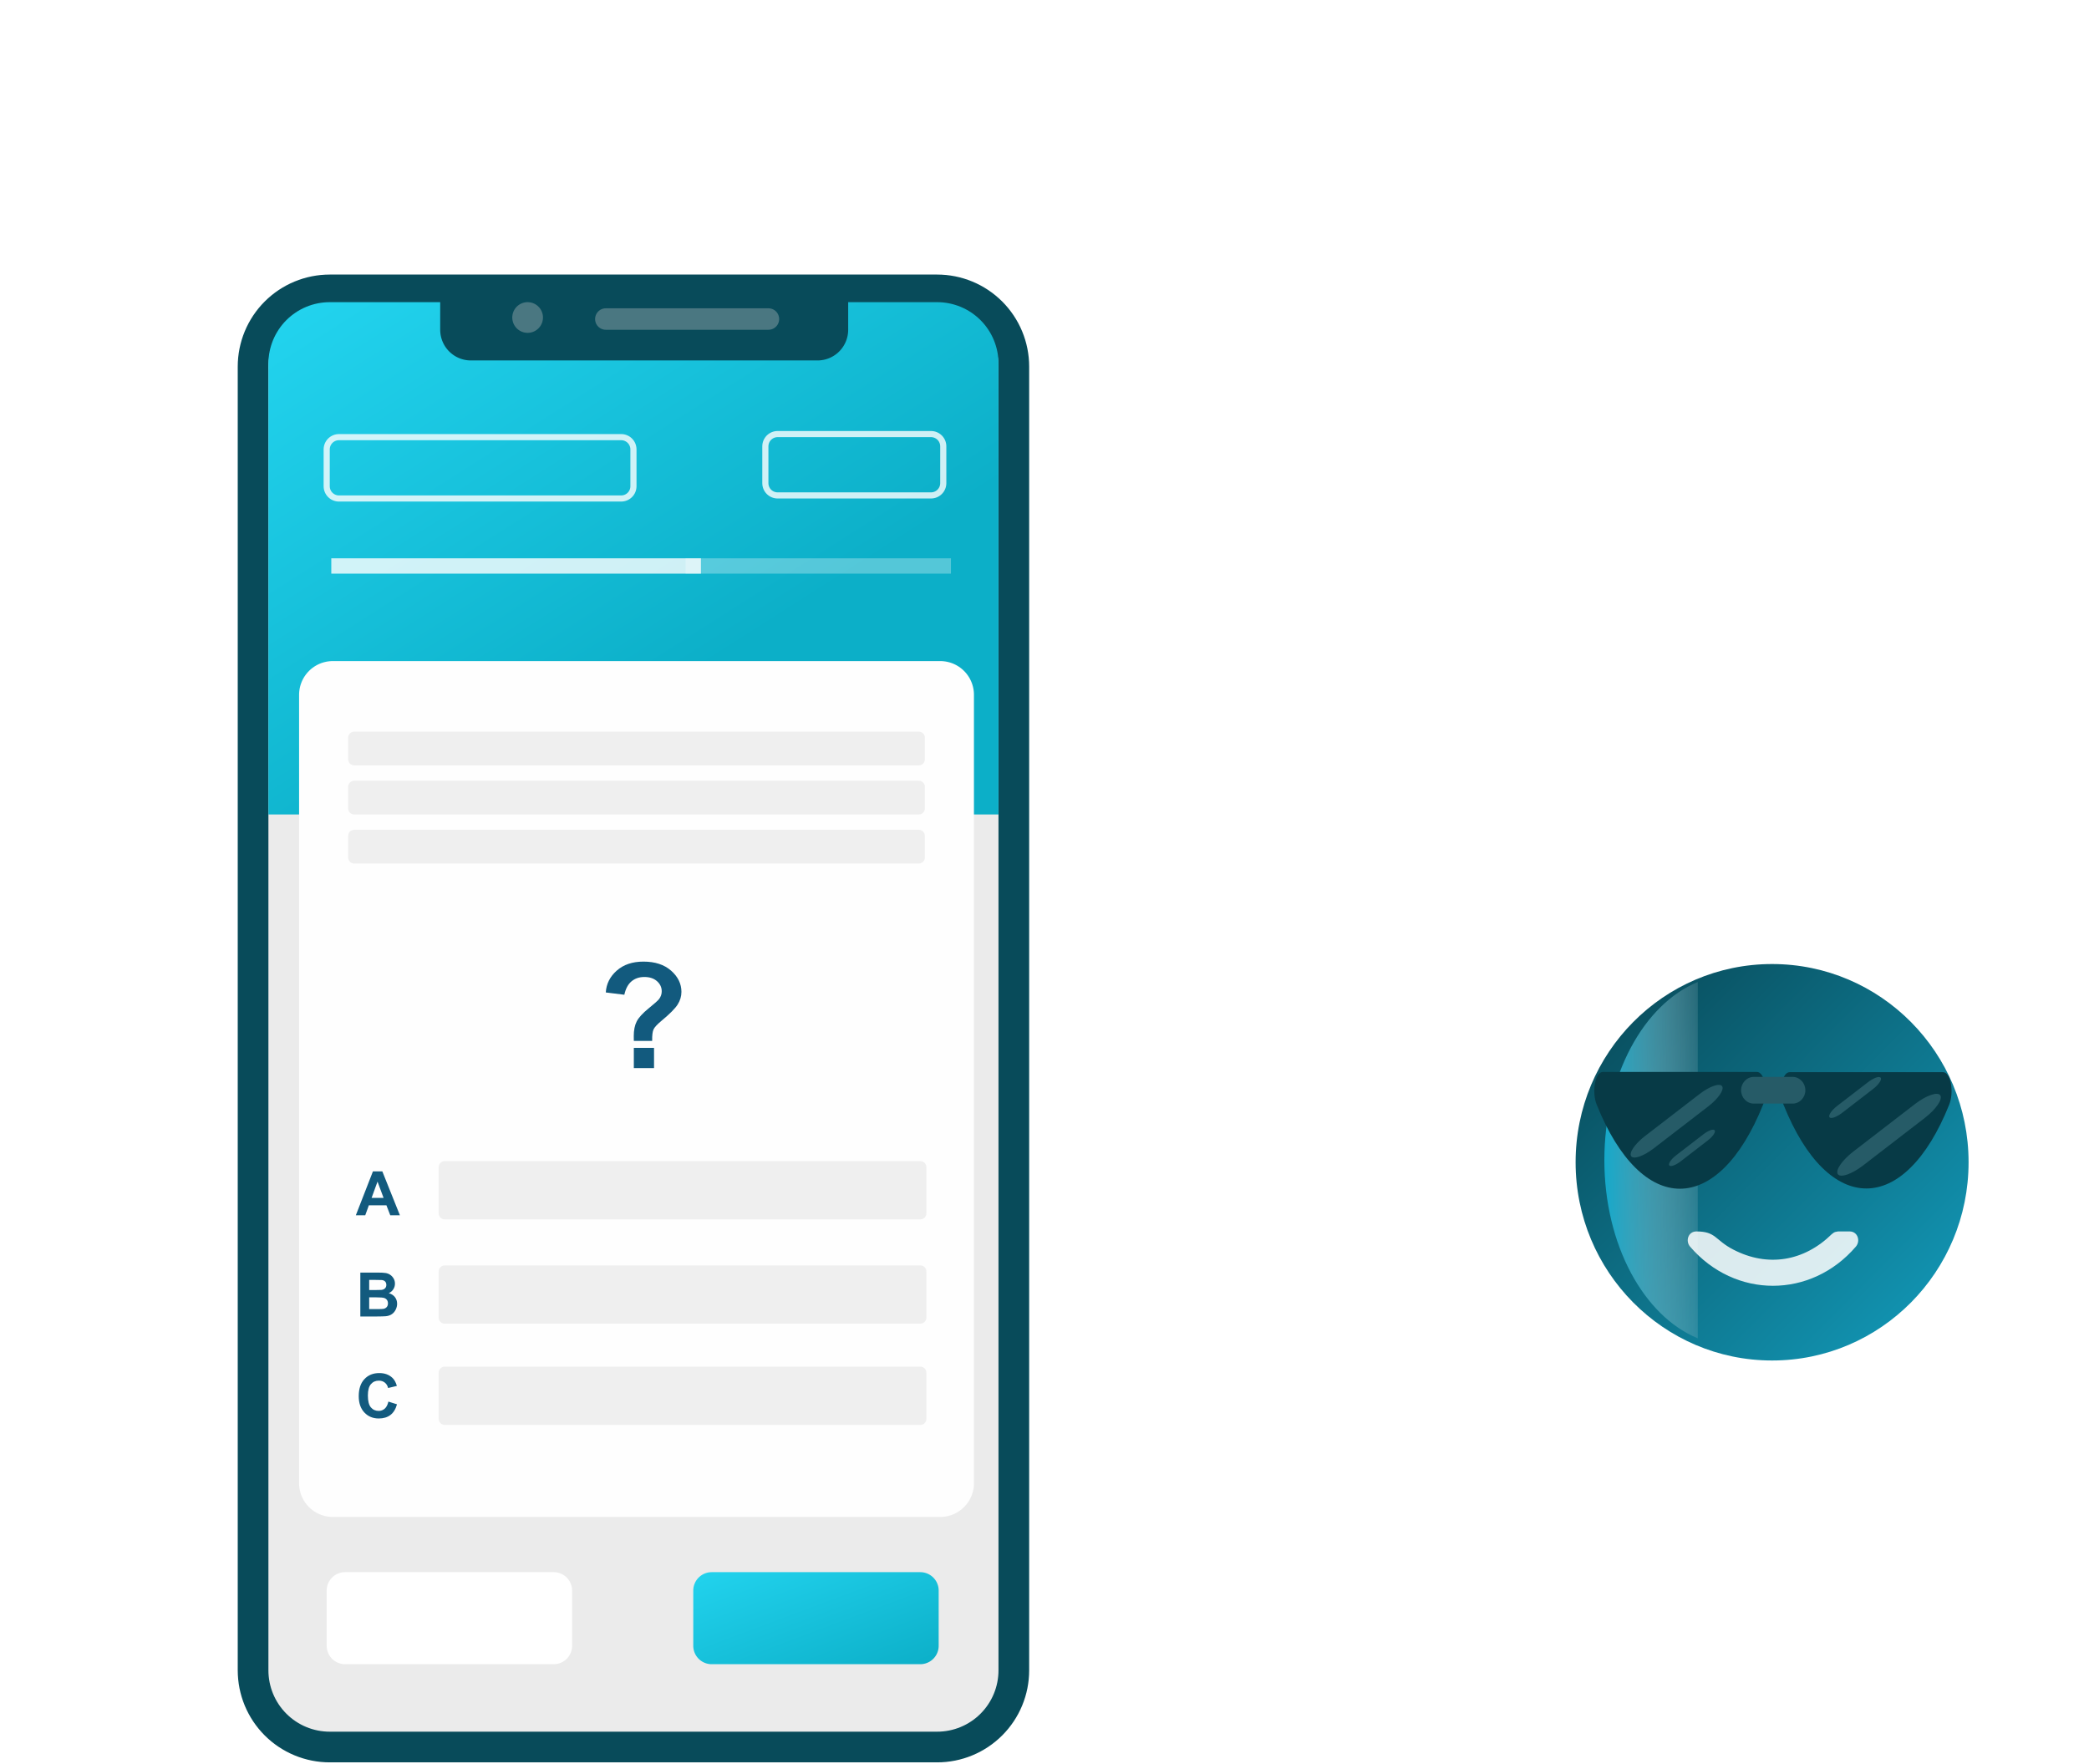 <?xml version="1.0" encoding="utf-8"?>
<svg width="681px" height="575px" viewBox="0 0 681 575" version="1.1" xmlns:xlink="http://www.w3.org/1999/xlink" xmlns="http://www.w3.org/2000/svg">
  <defs>
    <linearGradient x1="0.025" y1="0.025" x2="0.628" y2="0.689" id="gradient_1">
      <stop offset="0" stop-color="#22D3EE" />
      <stop offset="1" stop-color="#0CAFC8" />
    </linearGradient>
    <linearGradient x1="0" y1="0" x2="1" y2="1" id="gradient_2">
      <stop offset="0" stop-color="#22D3EE" />
      <stop offset="1" stop-color="#0CAFC8" />
    </linearGradient>
    <linearGradient x1="0" y1="0" x2="1" y2="1" id="gradient_3">
      <stop offset="0" stop-color="#084553" />
      <stop offset="1" stop-color="#139EBE" />
    </linearGradient>
    <linearGradient x1="0" y1="0.5" x2="1.218" y2="0.479" id="gradient_4">
      <stop offset="0" stop-color="#14A9CB" />
      <stop offset="1" stop-color="#D3D3D3" stop-opacity="0" />
    </linearGradient>
    <filter filterUnits="userSpaceOnUse" color-interpolation-filters="sRGB" id="filter_1">
      <feFlood flood-opacity="0" result="BackgroundImageFix" />
      <feBlend mode="normal" in="SourceGraphic" in2="BackgroundImageFix" result="shape" />
      <feGaussianBlur stdDeviation="1" result="effect0_gaussianBlur" />
    </filter>
    <filter filterUnits="userSpaceOnUse" color-interpolation-filters="sRGB" id="filter_2">
      <feFlood flood-opacity="0" result="BackgroundImageFix" />
      <feColorMatrix in="SourceAlpha" type="matrix" values="0 0 0 0 0 0 0 0 0 0 0 0 0 0 0 0 0 0 127 0" />
      <feMorphology radius="10" operator="dilate" in="SourceAlpha" result="effect0_dropShadow" />
      <feOffset dx="0" dy="2" />
      <feGaussianBlur stdDeviation="5" />
      <feColorMatrix type="matrix" values="0 0 0 0 0.392 0 0 0 0 0.392 0 0 0 0 0.392 0 0 0 0.102 0" />
      <feBlend mode="normal" in2="BackgroundImageFix" result="effect0_dropShadow" />
      <feBlend mode="normal" in="SourceGraphic" in2="effect0_dropShadow" result="shape" />
    </filter>
    <filter filterUnits="userSpaceOnUse" color-interpolation-filters="sRGB" id="filter_3">
      <feFlood flood-opacity="0" result="BackgroundImageFix" />
      <feColorMatrix in="SourceAlpha" type="matrix" values="0 0 0 0 0 0 0 0 0 0 0 0 0 0 0 0 0 0 127 0" />
      <feMorphology radius="10" operator="dilate" in="SourceAlpha" result="effect0_dropShadow" />
      <feOffset dx="2" dy="0" />
      <feGaussianBlur stdDeviation="5" />
      <feColorMatrix type="matrix" values="0 0 0 0 0.392 0 0 0 0 0.392 0 0 0 0 0.392 0 0 0 0.102 0" />
      <feBlend mode="normal" in2="BackgroundImageFix" result="effect0_dropShadow" />
      <feBlend mode="normal" in="SourceGraphic" in2="effect0_dropShadow" result="shape" />
    </filter>
    <filter filterUnits="userSpaceOnUse" color-interpolation-filters="sRGB" id="filter_4">
      <feFlood flood-opacity="0" result="BackgroundImageFix" />
      <feColorMatrix in="SourceAlpha" type="matrix" values="0 0 0 0 0 0 0 0 0 0 0 0 0 0 0 0 0 0 127 0" />
      <feMorphology radius="5" operator="dilate" in="SourceAlpha" result="effect0_dropShadow" />
      <feOffset dx="0" dy="0" />
      <feGaussianBlur stdDeviation="3.5" />
      <feColorMatrix type="matrix" values="0 0 0 0 0 0 0 0 0 0 0 0 0 0 0 0 0 0 0.11 0" />
      <feBlend mode="normal" in2="BackgroundImageFix" result="effect0_dropShadow" />
      <feBlend mode="normal" in="SourceGraphic" in2="effect0_dropShadow" result="shape" />
    </filter>
    <filter filterUnits="userSpaceOnUse" color-interpolation-filters="sRGB" id="filter_5">
      <feFlood flood-opacity="0" result="BackgroundImageFix" />
      <feBlend mode="normal" in="SourceGraphic" in2="BackgroundImageFix" result="shape" />
      <feGaussianBlur stdDeviation="13" result="effect0_gaussianBlur" />
    </filter>
    <path d="M0 0L128.861 0L128.861 130L0 130L0 0Z" id="path_1" />
    <path d="M0 0L59.979 0L59.979 60.509L0 60.509L0 0Z" id="path_2" />
    <clipPath id="mask_1">
      <use xlink:href="#path_1" />
    </clipPath>
    <clipPath id="mask_2">
      <use xlink:href="#path_2" />
    </clipPath>
  </defs>
  <path d="M32.999 0L641.001 0Q641.811 0 642.62 0.04Q643.429 0.079 644.235 0.159Q645.042 0.238 645.843 0.357Q646.644 0.476 647.439 0.634Q648.233 0.792 649.019 0.989Q649.805 1.186 650.58 1.421Q651.355 1.656 652.118 1.929Q652.881 2.202 653.629 2.512Q654.377 2.822 655.11 3.168Q655.842 3.515 656.557 3.896Q657.271 4.278 657.966 4.695Q658.661 5.111 659.334 5.561Q660.008 6.011 660.658 6.494Q661.309 6.977 661.935 7.49Q662.562 8.004 663.162 8.548Q663.762 9.092 664.335 9.665Q664.908 10.238 665.452 10.838Q665.996 11.438 666.51 12.065Q667.023 12.691 667.506 13.341Q667.989 13.992 668.439 14.666Q668.889 15.339 669.305 16.034Q669.722 16.729 670.103 17.443Q670.485 18.158 670.832 18.89Q671.178 19.622 671.488 20.371Q671.798 21.119 672.071 21.882Q672.344 22.645 672.579 23.42Q672.814 24.195 673.011 24.981Q673.208 25.767 673.366 26.561Q673.524 27.356 673.643 28.157Q673.762 28.958 673.841 29.765Q673.921 30.571 673.96 31.38Q674 32.189 674 32.999L674 373.001Q674 373.811 673.96 374.62Q673.921 375.429 673.841 376.235Q673.762 377.042 673.643 377.843Q673.524 378.644 673.366 379.439Q673.208 380.233 673.011 381.019Q672.814 381.805 672.579 382.58Q672.344 383.355 672.071 384.118Q671.798 384.881 671.488 385.629Q671.178 386.378 670.832 387.11Q670.485 387.842 670.103 388.557Q669.722 389.271 669.305 389.966Q668.889 390.661 668.439 391.334Q667.989 392.008 667.506 392.658Q667.023 393.309 666.51 393.935Q665.996 394.562 665.452 395.162Q664.908 395.762 664.335 396.335Q663.762 396.908 663.162 397.452Q662.562 397.996 661.935 398.51Q661.309 399.023 660.658 399.506Q660.008 399.989 659.334 400.439Q658.661 400.889 657.966 401.305Q657.271 401.722 656.557 402.103Q655.842 402.485 655.11 402.832Q654.377 403.178 653.629 403.488Q652.881 403.798 652.118 404.071Q651.355 404.344 650.58 404.579Q649.805 404.814 649.019 405.011Q648.233 405.208 647.439 405.366Q646.644 405.524 645.843 405.643Q645.042 405.762 644.235 405.841Q643.429 405.921 642.62 405.96Q641.811 406 641.001 406L32.999 406Q32.189 406 31.38 405.96Q30.571 405.921 29.765 405.841Q28.958 405.762 28.157 405.643Q27.356 405.524 26.561 405.366Q25.767 405.208 24.981 405.011Q24.195 404.814 23.42 404.579Q22.645 404.344 21.882 404.071Q21.119 403.798 20.371 403.488Q19.622 403.178 18.89 402.832Q18.158 402.485 17.443 402.103Q16.729 401.722 16.034 401.305Q15.339 400.889 14.666 400.439Q13.992 399.989 13.341 399.506Q12.691 399.023 12.065 398.51Q11.438 397.996 10.838 397.452Q10.238 396.908 9.665 396.335Q9.092 395.762 8.548 395.162Q8.004 394.562 7.49 393.935Q6.977 393.309 6.494 392.658Q6.011 392.008 5.561 391.334Q5.111 390.661 4.695 389.966Q4.278 389.271 3.896 388.557Q3.515 387.842 3.168 387.11Q2.822 386.378 2.512 385.629Q2.202 384.881 1.929 384.118Q1.656 383.355 1.421 382.58Q1.186 381.805 0.989 381.019Q0.792 380.233 0.634 379.439Q0.476 378.644 0.357 377.843Q0.238 377.042 0.159 376.235Q0.079 375.429 0.04 374.62Q0 373.811 0 373.001L0 32.999Q0 32.189 0.04 31.38Q0.079 30.571 0.159 29.765Q0.238 28.958 0.357 28.157Q0.476 27.356 0.634 26.561Q0.792 25.767 0.989 24.981Q1.186 24.195 1.421 23.42Q1.656 22.645 1.929 21.882Q2.202 21.119 2.512 20.371Q2.822 19.622 3.168 18.89Q3.515 18.158 3.896 17.443Q4.278 16.729 4.695 16.034Q5.111 15.339 5.561 14.666Q6.011 13.992 6.494 13.341Q6.977 12.691 7.49 12.065Q8.004 11.438 8.548 10.838Q9.092 10.238 9.665 9.665Q10.238 9.092 10.838 8.548Q11.438 8.004 12.065 7.49Q12.691 6.977 13.341 6.494Q13.992 6.011 14.666 5.561Q15.339 5.111 16.034 4.695Q16.729 4.278 17.443 3.896Q18.158 3.515 18.89 3.168Q19.622 2.822 20.371 2.512Q21.119 2.202 21.882 1.929Q22.645 1.656 23.42 1.421Q24.195 1.186 24.981 0.989Q25.767 0.792 26.561 0.634Q27.356 0.476 28.157 0.357Q28.958 0.238 29.765 0.159Q30.571 0.079 31.38 0.04Q32.189 0 32.999 0Z" transform="translate(3.5 3.5)" id="Rectangle-9" fill="#FFFFFF" fill-opacity="0.271" fill-rule="evenodd" stroke="#FFFFFF" stroke-opacity="0.329" stroke-width="1" filter="url(#filter_1)" />
  <path d="M4.999 0L265.001 0Q265.124 0 265.246 0.006Q265.369 0.012 265.491 0.024Q265.613 0.036 265.734 0.054Q265.856 0.072 265.976 0.096Q266.097 0.12 266.216 0.15Q266.335 0.18 266.452 0.215Q266.57 0.251 266.685 0.292Q266.801 0.334 266.914 0.381Q267.027 0.427 267.138 0.48Q267.249 0.532 267.357 0.59Q267.466 0.648 267.571 0.711Q267.676 0.774 267.778 0.842Q267.88 0.911 267.979 0.984Q268.077 1.057 268.172 1.135Q268.267 1.213 268.358 1.295Q268.449 1.377 268.536 1.464Q268.623 1.551 268.705 1.642Q268.787 1.733 268.865 1.828Q268.943 1.923 269.016 2.021Q269.089 2.12 269.157 2.222Q269.226 2.324 269.289 2.429Q269.352 2.534 269.41 2.642Q269.468 2.751 269.52 2.862Q269.572 2.973 269.619 3.086Q269.666 3.199 269.708 3.315Q269.749 3.43 269.785 3.548Q269.82 3.665 269.85 3.784Q269.88 3.903 269.904 4.024Q269.928 4.144 269.946 4.265Q269.964 4.387 269.976 4.509Q269.988 4.631 269.994 4.754Q270 4.876 270 4.999L270 24.001Q270 24.124 269.994 24.246Q269.988 24.369 269.976 24.491Q269.964 24.613 269.946 24.735Q269.928 24.856 269.904 24.976Q269.88 25.097 269.85 25.216Q269.82 25.335 269.785 25.452Q269.749 25.57 269.708 25.685Q269.666 25.801 269.619 25.914Q269.572 26.027 269.52 26.138Q269.468 26.249 269.41 26.358Q269.352 26.466 269.289 26.571Q269.226 26.676 269.157 26.778Q269.089 26.88 269.016 26.979Q268.943 27.078 268.865 27.172Q268.787 27.267 268.705 27.358Q268.623 27.449 268.536 27.536Q268.449 27.623 268.358 27.705Q268.267 27.787 268.172 27.865Q268.077 27.943 267.979 28.016Q267.88 28.089 267.778 28.157Q267.676 28.226 267.571 28.289Q267.466 28.352 267.357 28.41Q267.249 28.468 267.138 28.52Q267.027 28.573 266.914 28.619Q266.801 28.666 266.685 28.708Q266.57 28.749 266.452 28.785Q266.335 28.82 266.216 28.85Q266.097 28.88 265.976 28.904Q265.856 28.928 265.734 28.946Q265.613 28.964 265.491 28.976Q265.369 28.988 265.246 28.994Q265.124 29 265.001 29L4.999 29Q4.876 29 4.754 28.994Q4.631 28.988 4.509 28.976Q4.387 28.964 4.265 28.946Q4.144 28.928 4.024 28.904Q3.903 28.88 3.784 28.85Q3.665 28.82 3.548 28.785Q3.43 28.749 3.315 28.708Q3.199 28.666 3.086 28.619Q2.973 28.573 2.862 28.52Q2.751 28.468 2.642 28.41Q2.534 28.352 2.429 28.289Q2.324 28.226 2.222 28.157Q2.12 28.089 2.021 28.016Q1.923 27.943 1.828 27.865Q1.733 27.787 1.642 27.705Q1.551 27.623 1.464 27.536Q1.377 27.449 1.295 27.358Q1.213 27.267 1.135 27.172Q1.057 27.078 0.984 26.979Q0.911 26.88 0.842 26.778Q0.774 26.676 0.711 26.571Q0.648 26.466 0.59 26.358Q0.532 26.249 0.48 26.138Q0.427 26.027 0.381 25.914Q0.334 25.801 0.292 25.685Q0.251 25.57 0.215 25.452Q0.18 25.335 0.15 25.216Q0.12 25.097 0.096 24.976Q0.072 24.856 0.054 24.735Q0.036 24.613 0.024 24.491Q0.012 24.369 0.006 24.246Q0 24.124 0 24.001L0 4.999Q0 4.876 0.006 4.754Q0.012 4.631 0.024 4.509Q0.036 4.387 0.054 4.265Q0.072 4.144 0.096 4.024Q0.12 3.903 0.15 3.784Q0.18 3.665 0.215 3.548Q0.251 3.43 0.292 3.315Q0.334 3.199 0.381 3.086Q0.427 2.973 0.48 2.862Q0.532 2.751 0.59 2.642Q0.648 2.534 0.711 2.429Q0.774 2.324 0.842 2.222Q0.911 2.12 0.984 2.021Q1.057 1.923 1.135 1.828Q1.213 1.733 1.295 1.642Q1.377 1.551 1.464 1.464Q1.551 1.377 1.642 1.295Q1.733 1.213 1.828 1.135Q1.923 1.057 2.021 0.984Q2.12 0.911 2.222 0.842Q2.324 0.774 2.429 0.711Q2.534 0.648 2.642 0.59Q2.751 0.532 2.862 0.48Q2.973 0.427 3.086 0.381Q3.199 0.334 3.315 0.292Q3.43 0.251 3.548 0.215Q3.665 0.18 3.784 0.15Q3.903 0.12 4.024 0.096Q4.144 0.072 4.265 0.054Q4.387 0.036 4.509 0.024Q4.631 0.012 4.754 0.006Q4.876 0 4.999 0L4.999 0Z" transform="translate(195.5 43.5)" id="Rectangle-3" fill="#FFFFFF" fill-opacity="0.298" fill-rule="evenodd" stroke="none" filter="url(#filter_2)" />
  <path d="M4.999 0L256.212 0Q256.335 0 256.457 0.006Q256.58 0.012 256.702 0.024Q256.824 0.036 256.946 0.054Q257.067 0.072 257.187 0.096Q257.308 0.12 257.427 0.15Q257.546 0.18 257.663 0.215Q257.781 0.251 257.896 0.292Q258.012 0.334 258.125 0.381Q258.239 0.427 258.349 0.48Q258.46 0.532 258.569 0.59Q258.677 0.648 258.782 0.711Q258.887 0.774 258.989 0.842Q259.091 0.911 259.19 0.984Q259.289 1.057 259.383 1.135Q259.478 1.213 259.569 1.295Q259.66 1.377 259.747 1.464Q259.834 1.551 259.916 1.642Q259.999 1.733 260.076 1.828Q260.154 1.923 260.227 2.021Q260.301 2.12 260.369 2.222Q260.437 2.324 260.5 2.429Q260.563 2.534 260.621 2.642Q260.679 2.751 260.731 2.862Q260.784 2.973 260.831 3.086Q260.878 3.199 260.919 3.315Q260.96 3.43 260.996 3.548Q261.031 3.665 261.061 3.784Q261.091 3.903 261.115 4.024Q261.139 4.144 261.157 4.265Q261.175 4.387 261.187 4.509Q261.199 4.631 261.205 4.754Q261.211 4.876 261.211 4.999L261.211 24.001Q261.211 24.124 261.205 24.246Q261.199 24.369 261.187 24.491Q261.175 24.613 261.157 24.735Q261.139 24.856 261.115 24.976Q261.091 25.097 261.061 25.216Q261.031 25.335 260.996 25.452Q260.96 25.57 260.919 25.685Q260.878 25.801 260.831 25.914Q260.784 26.027 260.731 26.138Q260.679 26.249 260.621 26.358Q260.563 26.466 260.5 26.571Q260.437 26.676 260.369 26.778Q260.301 26.88 260.227 26.979Q260.154 27.078 260.076 27.172Q259.999 27.267 259.916 27.358Q259.834 27.449 259.747 27.536Q259.66 27.623 259.569 27.705Q259.478 27.787 259.383 27.865Q259.289 27.943 259.19 28.016Q259.091 28.089 258.989 28.157Q258.887 28.226 258.782 28.289Q258.677 28.352 258.569 28.41Q258.46 28.468 258.349 28.52Q258.239 28.573 258.125 28.619Q258.012 28.666 257.896 28.708Q257.781 28.749 257.663 28.785Q257.546 28.82 257.427 28.85Q257.308 28.88 257.187 28.904Q257.067 28.928 256.946 28.946Q256.824 28.964 256.702 28.976Q256.58 28.988 256.457 28.994Q256.335 29 256.212 29L4.999 29Q4.876 29 4.754 28.994Q4.631 28.988 4.509 28.976Q4.387 28.964 4.265 28.946Q4.144 28.928 4.024 28.904Q3.903 28.88 3.784 28.85Q3.665 28.82 3.548 28.785Q3.43 28.749 3.315 28.708Q3.199 28.666 3.086 28.619Q2.973 28.573 2.862 28.52Q2.751 28.468 2.642 28.41Q2.534 28.352 2.429 28.289Q2.324 28.226 2.222 28.157Q2.12 28.089 2.021 28.016Q1.923 27.943 1.828 27.865Q1.733 27.787 1.642 27.705Q1.551 27.623 1.464 27.536Q1.377 27.449 1.295 27.358Q1.213 27.267 1.135 27.172Q1.057 27.078 0.984 26.979Q0.911 26.88 0.842 26.778Q0.774 26.676 0.711 26.571Q0.648 26.466 0.59 26.358Q0.532 26.249 0.48 26.138Q0.427 26.027 0.381 25.914Q0.334 25.801 0.292 25.685Q0.251 25.57 0.215 25.452Q0.18 25.335 0.15 25.216Q0.12 25.097 0.096 24.976Q0.072 24.856 0.054 24.735Q0.036 24.613 0.024 24.491Q0.012 24.369 0.006 24.246Q0 24.124 0 24.001L0 4.999Q0 4.876 0.006 4.754Q0.012 4.631 0.024 4.509Q0.036 4.387 0.054 4.265Q0.072 4.144 0.096 4.024Q0.12 3.903 0.15 3.784Q0.18 3.665 0.215 3.548Q0.251 3.43 0.292 3.315Q0.334 3.199 0.381 3.086Q0.427 2.973 0.48 2.862Q0.532 2.751 0.59 2.642Q0.648 2.534 0.711 2.429Q0.774 2.324 0.842 2.222Q0.911 2.12 0.984 2.021Q1.057 1.923 1.135 1.828Q1.213 1.733 1.295 1.642Q1.377 1.551 1.464 1.464Q1.551 1.377 1.642 1.295Q1.733 1.213 1.828 1.135Q1.923 1.057 2.021 0.984Q2.12 0.911 2.222 0.842Q2.324 0.774 2.429 0.711Q2.534 0.648 2.642 0.59Q2.751 0.532 2.862 0.48Q2.973 0.427 3.086 0.381Q3.199 0.334 3.315 0.292Q3.43 0.251 3.548 0.215Q3.665 0.18 3.784 0.15Q3.903 0.12 4.024 0.096Q4.144 0.072 4.265 0.054Q4.387 0.036 4.509 0.024Q4.631 0.012 4.754 0.006Q4.876 0 4.999 0Z" transform="translate(55.5 284.5)" id="Rectangle-3-Copy-5" fill="#FFFFFF" fill-opacity="0.298" fill-rule="evenodd" stroke="none" filter="url(#filter_3)" />
  <path d="M4.999 0L256.212 0Q256.335 0 256.457 0.006Q256.58 0.012 256.702 0.024Q256.824 0.036 256.946 0.054Q257.067 0.072 257.187 0.096Q257.308 0.12 257.427 0.15Q257.546 0.18 257.663 0.215Q257.781 0.251 257.896 0.292Q258.012 0.334 258.125 0.381Q258.239 0.427 258.349 0.48Q258.46 0.532 258.569 0.59Q258.677 0.648 258.782 0.711Q258.887 0.774 258.989 0.842Q259.091 0.911 259.19 0.984Q259.289 1.057 259.383 1.135Q259.478 1.213 259.569 1.295Q259.66 1.377 259.747 1.464Q259.834 1.551 259.916 1.642Q259.999 1.733 260.076 1.828Q260.154 1.923 260.227 2.021Q260.301 2.12 260.369 2.222Q260.437 2.324 260.5 2.429Q260.563 2.534 260.621 2.642Q260.679 2.751 260.731 2.862Q260.784 2.973 260.831 3.086Q260.878 3.199 260.919 3.315Q260.96 3.43 260.996 3.548Q261.031 3.665 261.061 3.784Q261.091 3.903 261.115 4.024Q261.139 4.144 261.157 4.265Q261.175 4.387 261.187 4.509Q261.199 4.631 261.205 4.754Q261.211 4.876 261.211 4.999L261.211 24.001Q261.211 24.124 261.205 24.246Q261.199 24.369 261.187 24.491Q261.175 24.613 261.157 24.735Q261.139 24.856 261.115 24.976Q261.091 25.097 261.061 25.216Q261.031 25.335 260.996 25.452Q260.96 25.57 260.919 25.685Q260.878 25.801 260.831 25.914Q260.784 26.027 260.731 26.138Q260.679 26.249 260.621 26.358Q260.563 26.466 260.5 26.571Q260.437 26.676 260.369 26.778Q260.301 26.88 260.227 26.979Q260.154 27.078 260.076 27.172Q259.999 27.267 259.916 27.358Q259.834 27.449 259.747 27.536Q259.66 27.623 259.569 27.705Q259.478 27.787 259.383 27.865Q259.289 27.943 259.19 28.016Q259.091 28.089 258.989 28.157Q258.887 28.226 258.782 28.289Q258.677 28.352 258.569 28.41Q258.46 28.468 258.349 28.52Q258.239 28.573 258.125 28.619Q258.012 28.666 257.896 28.708Q257.781 28.749 257.663 28.785Q257.546 28.82 257.427 28.85Q257.308 28.88 257.187 28.904Q257.067 28.928 256.946 28.946Q256.824 28.964 256.702 28.976Q256.58 28.988 256.457 28.994Q256.335 29 256.212 29L4.999 29Q4.876 29 4.754 28.994Q4.631 28.988 4.509 28.976Q4.387 28.964 4.265 28.946Q4.144 28.928 4.024 28.904Q3.903 28.88 3.784 28.85Q3.665 28.82 3.548 28.785Q3.43 28.749 3.315 28.708Q3.199 28.666 3.086 28.619Q2.973 28.573 2.862 28.52Q2.751 28.468 2.642 28.41Q2.534 28.352 2.429 28.289Q2.324 28.226 2.222 28.157Q2.12 28.089 2.021 28.016Q1.923 27.943 1.828 27.865Q1.733 27.787 1.642 27.705Q1.551 27.623 1.464 27.536Q1.377 27.449 1.295 27.358Q1.213 27.267 1.135 27.172Q1.057 27.078 0.984 26.979Q0.911 26.88 0.842 26.778Q0.774 26.676 0.711 26.571Q0.648 26.466 0.59 26.358Q0.532 26.249 0.48 26.138Q0.427 26.027 0.381 25.914Q0.334 25.801 0.292 25.685Q0.251 25.57 0.215 25.452Q0.18 25.335 0.15 25.216Q0.12 25.097 0.096 24.976Q0.072 24.856 0.054 24.735Q0.036 24.613 0.024 24.491Q0.012 24.369 0.006 24.246Q0 24.124 0 24.001L0 4.999Q0 4.876 0.006 4.754Q0.012 4.631 0.024 4.509Q0.036 4.387 0.054 4.265Q0.072 4.144 0.096 4.024Q0.12 3.903 0.15 3.784Q0.18 3.665 0.215 3.548Q0.251 3.43 0.292 3.315Q0.334 3.199 0.381 3.086Q0.427 2.973 0.48 2.862Q0.532 2.751 0.59 2.642Q0.648 2.534 0.711 2.429Q0.774 2.324 0.842 2.222Q0.911 2.12 0.984 2.021Q1.057 1.923 1.135 1.828Q1.213 1.733 1.295 1.642Q1.377 1.551 1.464 1.464Q1.551 1.377 1.642 1.295Q1.733 1.213 1.828 1.135Q1.923 1.057 2.021 0.984Q2.12 0.911 2.222 0.842Q2.324 0.774 2.429 0.711Q2.534 0.648 2.642 0.59Q2.751 0.532 2.862 0.48Q2.973 0.427 3.086 0.381Q3.199 0.334 3.315 0.292Q3.43 0.251 3.548 0.215Q3.665 0.18 3.784 0.15Q3.903 0.12 4.024 0.096Q4.144 0.072 4.265 0.054Q4.387 0.036 4.509 0.024Q4.631 0.012 4.754 0.006Q4.876 0 4.999 0Z" transform="translate(363.49 284.5)" id="Rectangle-3-Copy-6" fill="#FFFFFF" fill-opacity="0.298" fill-rule="evenodd" stroke="none" filter="url(#filter_3)" />
  <path d="M4.999 0L256.212 0Q256.335 0 256.457 0.006Q256.58 0.012 256.702 0.024Q256.824 0.036 256.946 0.054Q257.067 0.072 257.187 0.096Q257.308 0.12 257.427 0.15Q257.546 0.18 257.663 0.215Q257.781 0.251 257.896 0.292Q258.012 0.334 258.125 0.381Q258.239 0.427 258.349 0.48Q258.46 0.532 258.569 0.59Q258.677 0.648 258.782 0.711Q258.887 0.774 258.989 0.842Q259.091 0.911 259.19 0.984Q259.289 1.057 259.383 1.135Q259.478 1.213 259.569 1.295Q259.66 1.377 259.747 1.464Q259.834 1.551 259.916 1.642Q259.999 1.733 260.076 1.828Q260.154 1.923 260.227 2.021Q260.301 2.12 260.369 2.222Q260.437 2.324 260.5 2.429Q260.563 2.534 260.621 2.642Q260.679 2.751 260.731 2.862Q260.784 2.973 260.831 3.086Q260.878 3.199 260.919 3.315Q260.96 3.43 260.996 3.548Q261.031 3.665 261.061 3.784Q261.091 3.903 261.115 4.024Q261.139 4.144 261.157 4.265Q261.175 4.387 261.187 4.509Q261.199 4.631 261.205 4.754Q261.211 4.876 261.211 4.999L261.211 24.001Q261.211 24.124 261.205 24.246Q261.199 24.369 261.187 24.491Q261.175 24.613 261.157 24.735Q261.139 24.856 261.115 24.976Q261.091 25.097 261.061 25.216Q261.031 25.335 260.996 25.452Q260.96 25.57 260.919 25.685Q260.878 25.801 260.831 25.914Q260.784 26.027 260.731 26.138Q260.679 26.249 260.621 26.358Q260.563 26.466 260.5 26.571Q260.437 26.676 260.369 26.778Q260.301 26.88 260.227 26.979Q260.154 27.078 260.076 27.172Q259.999 27.267 259.916 27.358Q259.834 27.449 259.747 27.536Q259.66 27.623 259.569 27.705Q259.478 27.787 259.383 27.865Q259.289 27.943 259.19 28.016Q259.091 28.089 258.989 28.157Q258.887 28.226 258.782 28.289Q258.677 28.352 258.569 28.41Q258.46 28.468 258.349 28.52Q258.239 28.573 258.125 28.619Q258.012 28.666 257.896 28.708Q257.781 28.749 257.663 28.785Q257.546 28.82 257.427 28.85Q257.308 28.88 257.187 28.904Q257.067 28.928 256.946 28.946Q256.824 28.964 256.702 28.976Q256.58 28.988 256.457 28.994Q256.335 29 256.212 29L4.999 29Q4.876 29 4.754 28.994Q4.631 28.988 4.509 28.976Q4.387 28.964 4.265 28.946Q4.144 28.928 4.024 28.904Q3.903 28.88 3.784 28.85Q3.665 28.82 3.548 28.785Q3.43 28.749 3.315 28.708Q3.199 28.666 3.086 28.619Q2.973 28.573 2.862 28.52Q2.751 28.468 2.642 28.41Q2.534 28.352 2.429 28.289Q2.324 28.226 2.222 28.157Q2.12 28.089 2.021 28.016Q1.923 27.943 1.828 27.865Q1.733 27.787 1.642 27.705Q1.551 27.623 1.464 27.536Q1.377 27.449 1.295 27.358Q1.213 27.267 1.135 27.172Q1.057 27.078 0.984 26.979Q0.911 26.88 0.842 26.778Q0.774 26.676 0.711 26.571Q0.648 26.466 0.59 26.358Q0.532 26.249 0.48 26.138Q0.427 26.027 0.381 25.914Q0.334 25.801 0.292 25.685Q0.251 25.57 0.215 25.452Q0.18 25.335 0.15 25.216Q0.12 25.097 0.096 24.976Q0.072 24.856 0.054 24.735Q0.036 24.613 0.024 24.491Q0.012 24.369 0.006 24.246Q0 24.124 0 24.001L0 4.999Q0 4.876 0.006 4.754Q0.012 4.631 0.024 4.509Q0.036 4.387 0.054 4.265Q0.072 4.144 0.096 4.024Q0.12 3.903 0.15 3.784Q0.18 3.665 0.215 3.548Q0.251 3.43 0.292 3.315Q0.334 3.199 0.381 3.086Q0.427 2.973 0.48 2.862Q0.532 2.751 0.59 2.642Q0.648 2.534 0.711 2.429Q0.774 2.324 0.842 2.222Q0.911 2.12 0.984 2.021Q1.057 1.923 1.135 1.828Q1.213 1.733 1.295 1.642Q1.377 1.551 1.464 1.464Q1.551 1.377 1.642 1.295Q1.733 1.213 1.828 1.135Q1.923 1.057 2.021 0.984Q2.12 0.911 2.222 0.842Q2.324 0.774 2.429 0.711Q2.534 0.648 2.642 0.59Q2.751 0.532 2.862 0.48Q2.973 0.427 3.086 0.381Q3.199 0.334 3.315 0.292Q3.43 0.251 3.548 0.215Q3.665 0.18 3.784 0.15Q3.903 0.12 4.024 0.096Q4.144 0.072 4.265 0.054Q4.387 0.036 4.509 0.024Q4.631 0.012 4.754 0.006Q4.876 0 4.999 0Z" transform="translate(55.299 335.5)" id="Rectangle-3-Copy-7" fill="#FFFFFF" fill-opacity="0.298" fill-rule="evenodd" stroke="none" filter="url(#filter_3)" />
  <path d="M4.999 0L256.212 0Q256.335 0 256.457 0.006Q256.58 0.012 256.702 0.024Q256.824 0.036 256.946 0.054Q257.067 0.072 257.187 0.096Q257.308 0.12 257.427 0.15Q257.546 0.18 257.663 0.215Q257.781 0.251 257.896 0.292Q258.012 0.334 258.125 0.381Q258.239 0.427 258.349 0.48Q258.46 0.532 258.569 0.59Q258.677 0.648 258.782 0.711Q258.887 0.774 258.989 0.842Q259.091 0.911 259.19 0.984Q259.289 1.057 259.383 1.135Q259.478 1.213 259.569 1.295Q259.66 1.377 259.747 1.464Q259.834 1.551 259.916 1.642Q259.999 1.733 260.076 1.828Q260.154 1.923 260.227 2.021Q260.301 2.12 260.369 2.222Q260.437 2.324 260.5 2.429Q260.563 2.534 260.621 2.642Q260.679 2.751 260.731 2.862Q260.784 2.973 260.831 3.086Q260.878 3.199 260.919 3.315Q260.96 3.43 260.996 3.548Q261.031 3.665 261.061 3.784Q261.091 3.903 261.115 4.024Q261.139 4.144 261.157 4.265Q261.175 4.387 261.187 4.509Q261.199 4.631 261.205 4.754Q261.211 4.876 261.211 4.999L261.211 24.001Q261.211 24.124 261.205 24.246Q261.199 24.369 261.187 24.491Q261.175 24.613 261.157 24.735Q261.139 24.856 261.115 24.976Q261.091 25.097 261.061 25.216Q261.031 25.335 260.996 25.452Q260.96 25.57 260.919 25.685Q260.878 25.801 260.831 25.914Q260.784 26.027 260.731 26.138Q260.679 26.249 260.621 26.358Q260.563 26.466 260.5 26.571Q260.437 26.676 260.369 26.778Q260.301 26.88 260.227 26.979Q260.154 27.078 260.076 27.172Q259.999 27.267 259.916 27.358Q259.834 27.449 259.747 27.536Q259.66 27.623 259.569 27.705Q259.478 27.787 259.383 27.865Q259.289 27.943 259.19 28.016Q259.091 28.089 258.989 28.157Q258.887 28.226 258.782 28.289Q258.677 28.352 258.569 28.41Q258.46 28.468 258.349 28.52Q258.239 28.573 258.125 28.619Q258.012 28.666 257.896 28.708Q257.781 28.749 257.663 28.785Q257.546 28.82 257.427 28.85Q257.308 28.88 257.187 28.904Q257.067 28.928 256.946 28.946Q256.824 28.964 256.702 28.976Q256.58 28.988 256.457 28.994Q256.335 29 256.212 29L4.999 29Q4.876 29 4.754 28.994Q4.631 28.988 4.509 28.976Q4.387 28.964 4.265 28.946Q4.144 28.928 4.024 28.904Q3.903 28.88 3.784 28.85Q3.665 28.82 3.548 28.785Q3.43 28.749 3.315 28.708Q3.199 28.666 3.086 28.619Q2.973 28.573 2.862 28.52Q2.751 28.468 2.642 28.41Q2.534 28.352 2.429 28.289Q2.324 28.226 2.222 28.157Q2.12 28.089 2.021 28.016Q1.923 27.943 1.828 27.865Q1.733 27.787 1.642 27.705Q1.551 27.623 1.464 27.536Q1.377 27.449 1.295 27.358Q1.213 27.267 1.135 27.172Q1.057 27.078 0.984 26.979Q0.911 26.88 0.842 26.778Q0.774 26.676 0.711 26.571Q0.648 26.466 0.59 26.358Q0.532 26.249 0.48 26.138Q0.427 26.027 0.381 25.914Q0.334 25.801 0.292 25.685Q0.251 25.57 0.215 25.452Q0.18 25.335 0.15 25.216Q0.12 25.097 0.096 24.976Q0.072 24.856 0.054 24.735Q0.036 24.613 0.024 24.491Q0.012 24.369 0.006 24.246Q0 24.124 0 24.001L0 4.999Q0 4.876 0.006 4.754Q0.012 4.631 0.024 4.509Q0.036 4.387 0.054 4.265Q0.072 4.144 0.096 4.024Q0.12 3.903 0.15 3.784Q0.18 3.665 0.215 3.548Q0.251 3.43 0.292 3.315Q0.334 3.199 0.381 3.086Q0.427 2.973 0.48 2.862Q0.532 2.751 0.59 2.642Q0.648 2.534 0.711 2.429Q0.774 2.324 0.842 2.222Q0.911 2.12 0.984 2.021Q1.057 1.923 1.135 1.828Q1.213 1.733 1.295 1.642Q1.377 1.551 1.464 1.464Q1.551 1.377 1.642 1.295Q1.733 1.213 1.828 1.135Q1.923 1.057 2.021 0.984Q2.12 0.911 2.222 0.842Q2.324 0.774 2.429 0.711Q2.534 0.648 2.642 0.59Q2.751 0.532 2.862 0.48Q2.973 0.427 3.086 0.381Q3.199 0.334 3.315 0.292Q3.43 0.251 3.548 0.215Q3.665 0.18 3.784 0.15Q3.903 0.12 4.024 0.096Q4.144 0.072 4.265 0.054Q4.387 0.036 4.509 0.024Q4.631 0.012 4.754 0.006Q4.876 0 4.999 0Z" transform="translate(364.289 335.5)" id="Rectangle-3-Copy-8" fill="#FFFFFF" fill-opacity="0.298" fill-rule="evenodd" stroke="none" filter="url(#filter_3)" />
  <path d="M4.999 0L153.001 0Q153.124 0 153.246 0.006Q153.369 0.012 153.491 0.024Q153.613 0.036 153.735 0.054Q153.856 0.072 153.976 0.096Q154.097 0.12 154.216 0.15Q154.335 0.18 154.452 0.215Q154.57 0.251 154.685 0.292Q154.801 0.334 154.914 0.381Q155.027 0.427 155.138 0.48Q155.249 0.532 155.358 0.59Q155.466 0.648 155.571 0.711Q155.676 0.774 155.778 0.842Q155.88 0.911 155.979 0.984Q156.077 1.057 156.172 1.135Q156.267 1.213 156.358 1.295Q156.449 1.377 156.536 1.464Q156.623 1.551 156.705 1.642Q156.787 1.733 156.865 1.828Q156.943 1.923 157.016 2.021Q157.089 2.12 157.158 2.222Q157.226 2.324 157.289 2.429Q157.352 2.534 157.41 2.642Q157.468 2.751 157.52 2.862Q157.572 2.973 157.619 3.086Q157.666 3.199 157.708 3.315Q157.749 3.43 157.785 3.548Q157.82 3.665 157.85 3.784Q157.88 3.903 157.904 4.024Q157.928 4.144 157.946 4.265Q157.964 4.387 157.976 4.509Q157.988 4.631 157.994 4.754Q158 4.876 158 4.999L158 128.001Q158 128.124 157.994 128.246Q157.988 128.369 157.976 128.491Q157.964 128.613 157.946 128.734Q157.928 128.856 157.904 128.976Q157.88 129.097 157.85 129.216Q157.82 129.335 157.785 129.452Q157.749 129.57 157.708 129.685Q157.666 129.801 157.619 129.914Q157.572 130.027 157.52 130.138Q157.468 130.249 157.41 130.357Q157.352 130.466 157.289 130.571Q157.226 130.676 157.158 130.778Q157.089 130.88 157.016 130.979Q156.943 131.077 156.865 131.172Q156.787 131.267 156.705 131.358Q156.623 131.449 156.536 131.536Q156.449 131.623 156.358 131.705Q156.267 131.787 156.172 131.865Q156.077 131.943 155.979 132.016Q155.88 132.089 155.778 132.158Q155.676 132.226 155.571 132.289Q155.466 132.352 155.358 132.41Q155.249 132.468 155.138 132.52Q155.027 132.572 154.914 132.619Q154.801 132.666 154.685 132.708Q154.57 132.749 154.452 132.785Q154.335 132.82 154.216 132.85Q154.097 132.88 153.976 132.904Q153.856 132.928 153.735 132.946Q153.613 132.964 153.491 132.976Q153.369 132.988 153.246 132.994Q153.124 133 153.001 133L4.999 133Q4.876 133 4.754 132.994Q4.631 132.988 4.509 132.976Q4.387 132.964 4.265 132.946Q4.144 132.928 4.024 132.904Q3.903 132.88 3.784 132.85Q3.665 132.82 3.548 132.785Q3.43 132.749 3.315 132.708Q3.199 132.666 3.086 132.619Q2.973 132.572 2.862 132.52Q2.751 132.468 2.642 132.41Q2.534 132.352 2.429 132.289Q2.324 132.226 2.222 132.158Q2.12 132.089 2.021 132.016Q1.923 131.943 1.828 131.865Q1.733 131.787 1.642 131.705Q1.551 131.623 1.464 131.536Q1.377 131.449 1.295 131.358Q1.213 131.267 1.135 131.172Q1.057 131.077 0.984 130.979Q0.911 130.88 0.842 130.778Q0.774 130.676 0.711 130.571Q0.648 130.466 0.59 130.357Q0.532 130.249 0.48 130.138Q0.427 130.027 0.381 129.914Q0.334 129.801 0.292 129.685Q0.251 129.57 0.215 129.452Q0.18 129.335 0.15 129.216Q0.12 129.097 0.096 128.976Q0.072 128.856 0.054 128.734Q0.036 128.613 0.024 128.491Q0.012 128.369 0.006 128.246Q0 128.124 0 128.001L0 4.999Q0 4.876 0.006 4.754Q0.012 4.631 0.024 4.509Q0.036 4.387 0.054 4.265Q0.072 4.144 0.096 4.024Q0.12 3.903 0.15 3.784Q0.18 3.665 0.215 3.548Q0.251 3.43 0.292 3.315Q0.334 3.199 0.381 3.086Q0.427 2.973 0.48 2.862Q0.532 2.751 0.59 2.642Q0.648 2.534 0.711 2.429Q0.774 2.324 0.842 2.222Q0.911 2.12 0.984 2.021Q1.057 1.923 1.135 1.828Q1.213 1.733 1.295 1.642Q1.377 1.551 1.464 1.464Q1.551 1.377 1.642 1.295Q1.733 1.213 1.828 1.135Q1.923 1.057 2.021 0.984Q2.12 0.911 2.222 0.842Q2.324 0.774 2.429 0.711Q2.534 0.648 2.642 0.59Q2.751 0.532 2.862 0.48Q2.973 0.427 3.086 0.381Q3.199 0.334 3.315 0.292Q3.43 0.251 3.548 0.215Q3.665 0.18 3.784 0.15Q3.903 0.12 4.024 0.096Q4.144 0.072 4.265 0.054Q4.387 0.036 4.509 0.024Q4.631 0.012 4.754 0.006Q4.876 0 4.999 0Z" transform="translate(55.5 111.5)" id="Rectangle-3-Copy-2" fill="#FFFFFF" fill-opacity="0.298" fill-rule="evenodd" stroke="none" filter="url(#filter_3)" />
  <path d="M4.999 0L153.001 0Q153.124 0 153.246 0.006Q153.369 0.012 153.491 0.024Q153.613 0.036 153.735 0.054Q153.856 0.072 153.976 0.096Q154.097 0.12 154.216 0.15Q154.335 0.18 154.452 0.215Q154.57 0.251 154.685 0.292Q154.801 0.334 154.914 0.381Q155.027 0.427 155.138 0.48Q155.249 0.532 155.358 0.59Q155.466 0.648 155.571 0.711Q155.676 0.774 155.778 0.842Q155.88 0.911 155.979 0.984Q156.077 1.057 156.172 1.135Q156.267 1.213 156.358 1.295Q156.449 1.377 156.536 1.464Q156.623 1.551 156.705 1.642Q156.787 1.733 156.865 1.828Q156.943 1.923 157.016 2.021Q157.089 2.12 157.158 2.222Q157.226 2.324 157.289 2.429Q157.352 2.534 157.41 2.642Q157.468 2.751 157.52 2.862Q157.572 2.973 157.619 3.086Q157.666 3.199 157.708 3.315Q157.749 3.43 157.785 3.548Q157.82 3.665 157.85 3.784Q157.88 3.903 157.904 4.024Q157.928 4.144 157.946 4.265Q157.964 4.387 157.976 4.509Q157.988 4.631 157.994 4.754Q158 4.876 158 4.999L158 128.001Q158 128.124 157.994 128.246Q157.988 128.369 157.976 128.491Q157.964 128.613 157.946 128.734Q157.928 128.856 157.904 128.976Q157.88 129.097 157.85 129.216Q157.82 129.335 157.785 129.452Q157.749 129.57 157.708 129.685Q157.666 129.801 157.619 129.914Q157.572 130.027 157.52 130.138Q157.468 130.249 157.41 130.357Q157.352 130.466 157.289 130.571Q157.226 130.676 157.158 130.778Q157.089 130.88 157.016 130.979Q156.943 131.077 156.865 131.172Q156.787 131.267 156.705 131.358Q156.623 131.449 156.536 131.536Q156.449 131.623 156.358 131.705Q156.267 131.787 156.172 131.865Q156.077 131.943 155.979 132.016Q155.88 132.089 155.778 132.158Q155.676 132.226 155.571 132.289Q155.466 132.352 155.358 132.41Q155.249 132.468 155.138 132.52Q155.027 132.572 154.914 132.619Q154.801 132.666 154.685 132.708Q154.57 132.749 154.452 132.785Q154.335 132.82 154.216 132.85Q154.097 132.88 153.976 132.904Q153.856 132.928 153.735 132.946Q153.613 132.964 153.491 132.976Q153.369 132.988 153.246 132.994Q153.124 133 153.001 133L4.999 133Q4.876 133 4.754 132.994Q4.631 132.988 4.509 132.976Q4.387 132.964 4.265 132.946Q4.144 132.928 4.024 132.904Q3.903 132.88 3.784 132.85Q3.665 132.82 3.548 132.785Q3.43 132.749 3.315 132.708Q3.199 132.666 3.086 132.619Q2.973 132.572 2.862 132.52Q2.751 132.468 2.642 132.41Q2.534 132.352 2.429 132.289Q2.324 132.226 2.222 132.158Q2.12 132.089 2.021 132.016Q1.923 131.943 1.828 131.865Q1.733 131.787 1.642 131.705Q1.551 131.623 1.464 131.536Q1.377 131.449 1.295 131.358Q1.213 131.267 1.135 131.172Q1.057 131.077 0.984 130.979Q0.911 130.88 0.842 130.778Q0.774 130.676 0.711 130.571Q0.648 130.466 0.59 130.357Q0.532 130.249 0.48 130.138Q0.427 130.027 0.381 129.914Q0.334 129.801 0.292 129.685Q0.251 129.57 0.215 129.452Q0.18 129.335 0.15 129.216Q0.12 129.097 0.096 128.976Q0.072 128.856 0.054 128.734Q0.036 128.613 0.024 128.491Q0.012 128.369 0.006 128.246Q0 128.124 0 128.001L0 4.999Q0 4.876 0.006 4.754Q0.012 4.631 0.024 4.509Q0.036 4.387 0.054 4.265Q0.072 4.144 0.096 4.024Q0.12 3.903 0.15 3.784Q0.18 3.665 0.215 3.548Q0.251 3.43 0.292 3.315Q0.334 3.199 0.381 3.086Q0.427 2.973 0.48 2.862Q0.532 2.751 0.59 2.642Q0.648 2.534 0.711 2.429Q0.774 2.324 0.842 2.222Q0.911 2.12 0.984 2.021Q1.057 1.923 1.135 1.828Q1.213 1.733 1.295 1.642Q1.377 1.551 1.464 1.464Q1.551 1.377 1.642 1.295Q1.733 1.213 1.828 1.135Q1.923 1.057 2.021 0.984Q2.12 0.911 2.222 0.842Q2.324 0.774 2.429 0.711Q2.534 0.648 2.642 0.59Q2.751 0.532 2.862 0.48Q2.973 0.427 3.086 0.381Q3.199 0.334 3.315 0.292Q3.43 0.251 3.548 0.215Q3.665 0.18 3.784 0.15Q3.903 0.12 4.024 0.096Q4.144 0.072 4.265 0.054Q4.387 0.036 4.509 0.024Q4.631 0.012 4.754 0.006Q4.876 0 4.999 0Z" transform="translate(261.5 111.5)" id="Rectangle-3-Copy-3" fill="#FFFFFF" fill-opacity="0.298" fill-rule="evenodd" stroke="none" filter="url(#filter_3)" />
  <g id="Group-2" transform="translate(82.5 94.5)">
    <path d="M24.999 0L223.001 0Q223.615 0 224.228 0.03Q224.841 0.06 225.451 0.12Q226.062 0.181 226.669 0.271Q227.276 0.361 227.878 0.48Q228.48 0.6 229.075 0.749Q229.671 0.898 230.258 1.076Q230.845 1.255 231.423 1.461Q232.001 1.668 232.568 1.903Q233.135 2.138 233.689 2.4Q234.244 2.663 234.785 2.952Q235.327 3.241 235.853 3.557Q236.379 3.872 236.89 4.213Q237.4 4.554 237.893 4.92Q238.386 5.285 238.86 5.675Q239.335 6.064 239.789 6.476Q240.244 6.888 240.678 7.322Q241.112 7.756 241.524 8.211Q241.936 8.665 242.325 9.14Q242.715 9.614 243.08 10.107Q243.446 10.6 243.787 11.11Q244.128 11.621 244.443 12.147Q244.759 12.673 245.048 13.215Q245.337 13.756 245.6 14.31Q245.862 14.865 246.097 15.432Q246.332 15.999 246.539 16.577Q246.745 17.155 246.924 17.742Q247.102 18.329 247.251 18.925Q247.4 19.52 247.52 20.122Q247.639 20.724 247.729 21.331Q247.819 21.938 247.88 22.549Q247.94 23.159 247.97 23.772Q248 24.385 248 24.999L248 450.001Q248 450.615 247.97 451.228Q247.94 451.841 247.88 452.451Q247.819 453.062 247.729 453.669Q247.639 454.276 247.52 454.878Q247.4 455.48 247.251 456.075Q247.102 456.671 246.924 457.258Q246.745 457.845 246.539 458.423Q246.332 459.001 246.097 459.568Q245.862 460.135 245.6 460.689Q245.337 461.244 245.048 461.785Q244.759 462.327 244.443 462.853Q244.128 463.379 243.787 463.89Q243.446 464.4 243.08 464.893Q242.715 465.386 242.325 465.86Q241.936 466.335 241.524 466.789Q241.112 467.244 240.678 467.678Q240.244 468.112 239.789 468.524Q239.335 468.936 238.86 469.326Q238.386 469.715 237.893 470.08Q237.4 470.446 236.89 470.787Q236.379 471.128 235.853 471.443Q235.327 471.759 234.785 472.048Q234.244 472.337 233.689 472.6Q233.135 472.862 232.568 473.097Q232.001 473.332 231.423 473.539Q230.845 473.745 230.258 473.924Q229.671 474.102 229.075 474.251Q228.48 474.4 227.878 474.52Q227.276 474.639 226.669 474.729Q226.062 474.819 225.451 474.88Q224.841 474.94 224.228 474.97Q223.615 475 223.001 475L24.999 475Q24.385 475 23.772 474.97Q23.159 474.94 22.549 474.88Q21.938 474.819 21.331 474.729Q20.724 474.639 20.122 474.52Q19.52 474.4 18.925 474.251Q18.329 474.102 17.742 473.924Q17.155 473.745 16.577 473.539Q15.999 473.332 15.432 473.097Q14.865 472.862 14.31 472.6Q13.756 472.337 13.215 472.048Q12.673 471.759 12.147 471.443Q11.621 471.128 11.11 470.787Q10.6 470.446 10.107 470.08Q9.614 469.715 9.14 469.326Q8.665 468.936 8.211 468.524Q7.756 468.112 7.322 467.678Q6.888 467.244 6.476 466.789Q6.064 466.335 5.675 465.86Q5.285 465.386 4.92 464.893Q4.554 464.4 4.213 463.89Q3.872 463.379 3.557 462.853Q3.241 462.327 2.952 461.785Q2.663 461.244 2.4 460.689Q2.138 460.135 1.903 459.568Q1.668 459.001 1.461 458.423Q1.255 457.845 1.076 457.258Q0.898 456.671 0.749 456.075Q0.6 455.48 0.48 454.878Q0.361 454.276 0.271 453.669Q0.181 453.062 0.12 452.451Q0.06 451.841 0.03 451.228Q0 450.615 0 450.001L0 24.999Q0 24.385 0.03 23.772Q0.06 23.159 0.12 22.549Q0.181 21.938 0.271 21.331Q0.361 20.724 0.48 20.122Q0.6 19.52 0.749 18.925Q0.898 18.329 1.076 17.742Q1.255 17.155 1.461 16.577Q1.668 15.999 1.903 15.432Q2.138 14.865 2.4 14.31Q2.663 13.756 2.952 13.215Q3.241 12.673 3.557 12.147Q3.872 11.621 4.213 11.11Q4.554 10.6 4.92 10.107Q5.285 9.614 5.675 9.14Q6.064 8.665 6.476 8.211Q6.888 7.756 7.322 7.322Q7.756 6.888 8.211 6.476Q8.665 6.064 9.14 5.675Q9.614 5.285 10.107 4.92Q10.6 4.554 11.11 4.213Q11.621 3.872 12.147 3.557Q12.673 3.241 13.215 2.952Q13.756 2.663 14.31 2.4Q14.865 2.138 15.432 1.903Q15.999 1.668 16.577 1.461Q17.155 1.255 17.742 1.076Q18.329 0.898 18.925 0.749Q19.52 0.6 20.122 0.48Q20.724 0.361 21.331 0.271Q21.938 0.181 22.549 0.12Q23.159 0.06 23.772 0.03Q24.385 0 24.999 0L24.999 0Z" id="Rectangle-9" fill="#EBEBEB" fill-rule="evenodd" stroke="#084B5A" stroke-width="10" filter="url(#filter_4)" />
    <path d="M19.999 0L218.001 0Q218.492 0 218.982 0.024Q219.473 0.048 219.961 0.096Q220.45 0.144 220.935 0.216Q221.421 0.288 221.903 0.384Q222.384 0.48 222.86 0.599Q223.337 0.719 223.806 0.861Q224.276 1.004 224.738 1.169Q225.201 1.334 225.654 1.522Q226.108 1.71 226.552 1.92Q226.995 2.13 227.428 2.361Q227.861 2.593 228.283 2.845Q228.704 3.098 229.112 3.37Q229.52 3.643 229.914 3.936Q230.309 4.228 230.688 4.54Q231.068 4.851 231.431 5.181Q231.795 5.51 232.142 5.858Q232.49 6.205 232.819 6.568Q233.149 6.932 233.46 7.312Q233.772 7.691 234.064 8.086Q234.357 8.48 234.63 8.888Q234.902 9.296 235.155 9.717Q235.407 10.139 235.639 10.572Q235.87 11.005 236.08 11.448Q236.29 11.892 236.478 12.346Q236.666 12.799 236.831 13.261Q236.996 13.724 237.139 14.194Q237.281 14.663 237.401 15.14Q237.52 15.616 237.616 16.097Q237.711 16.579 237.784 17.064Q237.856 17.55 237.904 18.039Q237.952 18.527 237.976 19.018Q238 19.508 238 19.999L238 167L0 167L0 19.999Q0 19.508 0.024 19.018Q0.048 18.527 0.096 18.039Q0.144 17.55 0.216 17.064Q0.288 16.579 0.384 16.097Q0.48 15.616 0.599 15.14Q0.719 14.663 0.861 14.194Q1.004 13.724 1.169 13.261Q1.334 12.799 1.522 12.346Q1.71 11.892 1.92 11.448Q2.13 11.005 2.361 10.572Q2.593 10.139 2.845 9.717Q3.098 9.296 3.37 8.888Q3.643 8.48 3.936 8.086Q4.228 7.691 4.54 7.312Q4.851 6.932 5.181 6.568Q5.51 6.205 5.858 5.858Q6.205 5.51 6.568 5.181Q6.932 4.851 7.312 4.54Q7.691 4.228 8.086 3.936Q8.48 3.643 8.888 3.37Q9.296 3.098 9.717 2.845Q10.139 2.593 10.572 2.361Q11.005 2.13 11.448 1.92Q11.892 1.71 12.346 1.522Q12.799 1.334 13.261 1.169Q13.724 1.004 14.194 0.861Q14.663 0.719 15.14 0.599Q15.616 0.48 16.097 0.384Q16.579 0.288 17.064 0.216Q17.55 0.144 18.039 0.096Q18.527 0.048 19.018 0.024Q19.508 0 19.999 0Z" transform="translate(5 4)" id="Rectangle-9-Copy" fill="url(#gradient_1)" fill-rule="evenodd" stroke="none" />
    <path d="M3.999 0L96.001 0Q96.198 0 96.393 0.019Q96.588 0.039 96.781 0.077Q96.974 0.115 97.162 0.172Q97.35 0.229 97.531 0.304Q97.713 0.38 97.886 0.472Q98.059 0.565 98.223 0.674Q98.386 0.783 98.538 0.908Q98.69 1.032 98.829 1.171Q98.968 1.31 99.092 1.462Q99.217 1.614 99.326 1.777Q99.435 1.941 99.528 2.114Q99.62 2.287 99.696 2.469Q99.771 2.65 99.828 2.838Q99.885 3.026 99.923 3.219Q99.962 3.412 99.981 3.607Q100 3.803 100 3.999L100 16.001Q100 16.198 99.981 16.393Q99.962 16.588 99.923 16.781Q99.885 16.974 99.828 17.162Q99.771 17.35 99.696 17.531Q99.62 17.713 99.528 17.886Q99.435 18.059 99.326 18.223Q99.217 18.386 99.092 18.538Q98.968 18.69 98.829 18.829Q98.69 18.968 98.538 19.092Q98.386 19.217 98.223 19.326Q98.059 19.435 97.886 19.528Q97.713 19.62 97.531 19.696Q97.35 19.771 97.162 19.828Q96.974 19.885 96.781 19.923Q96.588 19.962 96.393 19.981Q96.198 20 96.001 20L3.999 20Q3.803 20 3.607 19.981Q3.412 19.962 3.219 19.923Q3.026 19.885 2.838 19.828Q2.65 19.771 2.469 19.696Q2.287 19.62 2.114 19.528Q1.941 19.435 1.777 19.326Q1.614 19.217 1.462 19.092Q1.31 18.968 1.171 18.829Q1.032 18.69 0.908 18.538Q0.783 18.386 0.674 18.223Q0.565 18.059 0.472 17.886Q0.38 17.713 0.304 17.531Q0.229 17.35 0.172 17.162Q0.115 16.974 0.077 16.781Q0.039 16.588 0.019 16.393Q0 16.198 0 16.001L0 3.999Q0 3.803 0.019 3.607Q0.039 3.412 0.077 3.219Q0.115 3.026 0.172 2.838Q0.229 2.65 0.304 2.469Q0.38 2.287 0.472 2.114Q0.565 1.941 0.674 1.777Q0.783 1.614 0.908 1.462Q1.032 1.31 1.171 1.171Q1.31 1.032 1.462 0.908Q1.614 0.783 1.777 0.674Q1.941 0.565 2.114 0.472Q2.287 0.38 2.469 0.304Q2.65 0.229 2.838 0.172Q3.026 0.115 3.219 0.077Q3.412 0.039 3.607 0.019Q3.803 0 3.999 0L3.999 0Z" transform="translate(24 48)" id="Rectangle-10" fill="none" fill-rule="evenodd" stroke="#FFFFFF" stroke-opacity="0.8" stroke-width="2" />
    <path d="M3.999 0L54.001 0Q54.197 0 54.393 0.019Q54.589 0.039 54.781 0.077Q54.974 0.115 55.162 0.172Q55.35 0.229 55.531 0.304Q55.713 0.38 55.886 0.472Q56.059 0.565 56.223 0.674Q56.386 0.783 56.538 0.908Q56.69 1.032 56.829 1.171Q56.968 1.31 57.092 1.462Q57.217 1.614 57.326 1.777Q57.435 1.941 57.528 2.114Q57.62 2.287 57.696 2.469Q57.771 2.65 57.828 2.838Q57.885 3.026 57.923 3.219Q57.962 3.412 57.981 3.607Q58 3.803 58 3.999L58 16.001Q58 16.198 57.981 16.393Q57.962 16.588 57.923 16.781Q57.885 16.974 57.828 17.162Q57.771 17.35 57.696 17.531Q57.62 17.713 57.528 17.886Q57.435 18.059 57.326 18.223Q57.217 18.386 57.092 18.538Q56.968 18.69 56.829 18.829Q56.69 18.968 56.538 19.092Q56.386 19.217 56.223 19.326Q56.059 19.435 55.886 19.528Q55.713 19.62 55.531 19.696Q55.35 19.771 55.162 19.828Q54.974 19.885 54.781 19.923Q54.589 19.962 54.393 19.981Q54.197 20 54.001 20L3.999 20Q3.803 20 3.607 19.981Q3.412 19.962 3.219 19.923Q3.026 19.885 2.838 19.828Q2.65 19.771 2.469 19.696Q2.287 19.62 2.114 19.528Q1.941 19.435 1.777 19.326Q1.614 19.217 1.462 19.092Q1.31 18.968 1.171 18.829Q1.032 18.69 0.908 18.538Q0.783 18.386 0.674 18.223Q0.565 18.059 0.472 17.886Q0.38 17.713 0.304 17.531Q0.229 17.35 0.172 17.162Q0.115 16.974 0.077 16.781Q0.039 16.588 0.019 16.393Q0 16.198 0 16.001L0 3.999Q0 3.803 0.019 3.607Q0.039 3.412 0.077 3.219Q0.115 3.026 0.172 2.838Q0.229 2.65 0.304 2.469Q0.38 2.287 0.472 2.114Q0.565 1.941 0.674 1.777Q0.783 1.614 0.908 1.462Q1.032 1.31 1.171 1.171Q1.31 1.032 1.462 0.908Q1.614 0.783 1.777 0.674Q1.941 0.565 2.114 0.472Q2.287 0.38 2.469 0.304Q2.65 0.229 2.838 0.172Q3.026 0.115 3.219 0.077Q3.412 0.039 3.607 0.019Q3.803 0 3.999 0Z" transform="translate(167 47)" id="Rectangle-10-Copy" fill="none" fill-rule="evenodd" stroke="#FFFFFF" stroke-opacity="0.8" stroke-width="2" />
    <path d="M0 1L115.5 1" transform="translate(28 89)" id="Line" fill="none" fill-rule="evenodd" stroke="#FFFFFF" stroke-opacity="0.8" stroke-width="5" stroke-linecap="square" />
    <path d="M0 1L81.5 1" transform="translate(143.5 89)" id="Line-2" fill="none" fill-rule="evenodd" stroke="#FFFFFF" stroke-opacity="0.298" stroke-width="5" stroke-linecap="square" />
    <path d="M10.999 0L209.001 0Q209.271 0 209.541 0.013Q209.81 0.026 210.079 0.053Q210.348 0.079 210.615 0.119Q210.882 0.159 211.147 0.211Q211.412 0.264 211.674 0.33Q211.935 0.395 212.194 0.474Q212.452 0.552 212.706 0.643Q212.961 0.734 213.21 0.837Q213.46 0.941 213.704 1.056Q213.948 1.171 214.186 1.299Q214.424 1.426 214.656 1.565Q214.887 1.704 215.112 1.854Q215.336 2.004 215.553 2.165Q215.77 2.325 215.979 2.497Q216.187 2.668 216.387 2.849Q216.588 3.031 216.778 3.222Q216.969 3.412 217.151 3.613Q217.332 3.813 217.503 4.021Q217.675 4.23 217.835 4.447Q217.996 4.664 218.146 4.888Q218.296 5.113 218.435 5.344Q218.574 5.576 218.701 5.814Q218.829 6.052 218.944 6.296Q219.059 6.54 219.163 6.79Q219.266 7.039 219.357 7.294Q219.448 7.548 219.526 7.806Q219.605 8.065 219.67 8.326Q219.736 8.588 219.789 8.853Q219.841 9.118 219.881 9.385Q219.921 9.652 219.947 9.921Q219.974 10.19 219.987 10.459Q220 10.729 220 10.999L220 268.001Q220 268.271 219.987 268.541Q219.973 268.81 219.947 269.079Q219.921 269.348 219.881 269.615Q219.841 269.882 219.789 270.147Q219.736 270.412 219.67 270.674Q219.605 270.935 219.526 271.194Q219.448 271.452 219.357 271.706Q219.266 271.961 219.163 272.21Q219.059 272.46 218.944 272.704Q218.829 272.948 218.701 273.186Q218.574 273.424 218.435 273.656Q218.296 273.887 218.146 274.112Q217.996 274.336 217.835 274.553Q217.675 274.77 217.503 274.979Q217.332 275.187 217.151 275.388Q216.969 275.588 216.778 275.778Q216.588 275.969 216.387 276.151Q216.187 276.332 215.979 276.503Q215.77 276.675 215.553 276.835Q215.336 276.996 215.112 277.146Q214.887 277.296 214.656 277.435Q214.424 277.574 214.186 277.701Q213.948 277.828 213.704 277.944Q213.46 278.059 213.21 278.163Q212.961 278.266 212.706 278.357Q212.452 278.448 212.194 278.526Q211.935 278.605 211.674 278.67Q211.412 278.736 211.147 278.789Q210.882 278.841 210.615 278.881Q210.348 278.921 210.079 278.947Q209.81 278.973 209.541 278.987Q209.271 279 209.001 279L10.999 279Q10.729 279 10.459 278.987Q10.19 278.973 9.921 278.947Q9.652 278.921 9.385 278.881Q9.118 278.841 8.853 278.789Q8.588 278.736 8.326 278.67Q8.065 278.605 7.806 278.526Q7.548 278.448 7.294 278.357Q7.039 278.266 6.79 278.163Q6.54 278.059 6.296 277.944Q6.052 277.828 5.814 277.701Q5.576 277.574 5.344 277.435Q5.113 277.296 4.888 277.146Q4.664 276.996 4.447 276.835Q4.23 276.675 4.021 276.503Q3.813 276.332 3.613 276.151Q3.412 275.969 3.222 275.778Q3.031 275.588 2.849 275.388Q2.668 275.187 2.497 274.979Q2.325 274.77 2.165 274.553Q2.004 274.336 1.854 274.112Q1.704 273.887 1.565 273.656Q1.426 273.424 1.299 273.186Q1.171 272.948 1.056 272.704Q0.941 272.46 0.837 272.21Q0.734 271.961 0.643 271.706Q0.552 271.452 0.474 271.194Q0.395 270.935 0.33 270.674Q0.264 270.412 0.211 270.147Q0.159 269.882 0.119 269.615Q0.079 269.348 0.053 269.079Q0.026 268.81 0.013 268.541Q0 268.271 0 268.001L0 10.999Q0 10.729 0.013 10.459Q0.026 10.19 0.053 9.921Q0.079 9.652 0.119 9.385Q0.159 9.118 0.211 8.853Q0.264 8.588 0.33 8.326Q0.395 8.065 0.474 7.806Q0.552 7.548 0.643 7.294Q0.734 7.039 0.837 6.79Q0.941 6.54 1.056 6.296Q1.171 6.052 1.299 5.814Q1.426 5.576 1.565 5.344Q1.704 5.113 1.854 4.888Q2.004 4.664 2.165 4.447Q2.325 4.23 2.497 4.021Q2.668 3.813 2.849 3.613Q3.031 3.412 3.222 3.222Q3.412 3.031 3.613 2.849Q3.813 2.668 4.021 2.497Q4.23 2.325 4.447 2.165Q4.664 2.004 4.888 1.854Q5.113 1.704 5.344 1.565Q5.576 1.426 5.814 1.299Q6.052 1.171 6.296 1.056Q6.54 0.941 6.79 0.837Q7.039 0.734 7.294 0.643Q7.548 0.552 7.806 0.474Q8.065 0.395 8.326 0.33Q8.588 0.264 8.853 0.211Q9.118 0.159 9.385 0.119Q9.652 0.079 9.921 0.053Q10.19 0.026 10.459 0.013Q10.729 0 10.999 0L10.999 0Z" transform="translate(15 121)" id="Rectangle-11" fill="#FEFEFE" fill-rule="evenodd" stroke="none" />
    <path d="M1.999 0L186.001 0Q186.099 0 186.197 0.01Q186.295 0.019 186.391 0.038Q186.487 0.058 186.581 0.086Q186.675 0.115 186.766 0.152Q186.857 0.19 186.943 0.236Q187.03 0.282 187.112 0.337Q187.193 0.391 187.269 0.454Q187.345 0.516 187.415 0.585Q187.484 0.655 187.546 0.731Q187.609 0.807 187.663 0.888Q187.718 0.97 187.764 1.057Q187.81 1.143 187.848 1.234Q187.885 1.325 187.914 1.419Q187.942 1.513 187.962 1.609Q187.981 1.705 187.99 1.803Q188 1.901 188 1.999L188 9.001Q188 9.099 187.99 9.197Q187.981 9.295 187.962 9.391Q187.942 9.487 187.914 9.581Q187.885 9.675 187.848 9.766Q187.81 9.857 187.764 9.943Q187.718 10.03 187.663 10.112Q187.609 10.193 187.546 10.269Q187.484 10.345 187.415 10.415Q187.345 10.484 187.269 10.546Q187.193 10.608 187.112 10.663Q187.03 10.718 186.943 10.764Q186.857 10.81 186.766 10.848Q186.675 10.885 186.581 10.914Q186.487 10.942 186.391 10.962Q186.295 10.981 186.197 10.99Q186.099 11 186.001 11L1.999 11Q1.901 11 1.803 10.99Q1.705 10.981 1.609 10.962Q1.513 10.942 1.419 10.914Q1.325 10.885 1.234 10.848Q1.143 10.81 1.057 10.764Q0.97 10.718 0.888 10.663Q0.807 10.608 0.731 10.546Q0.655 10.484 0.585 10.415Q0.516 10.345 0.454 10.269Q0.391 10.193 0.337 10.112Q0.282 10.03 0.236 9.943Q0.19 9.857 0.152 9.766Q0.115 9.675 0.086 9.581Q0.058 9.487 0.038 9.391Q0.019 9.295 0.01 9.197Q0 9.099 0 9.001L0 1.999Q0 1.901 0.01 1.803Q0.019 1.705 0.038 1.609Q0.058 1.513 0.086 1.419Q0.115 1.325 0.152 1.234Q0.19 1.143 0.236 1.057Q0.282 0.97 0.337 0.888Q0.391 0.807 0.454 0.731Q0.516 0.655 0.585 0.585Q0.655 0.516 0.731 0.454Q0.807 0.391 0.888 0.337Q0.97 0.282 1.057 0.236Q1.143 0.19 1.234 0.152Q1.325 0.115 1.419 0.086Q1.513 0.058 1.609 0.038Q1.705 0.019 1.803 0.01Q1.901 0 1.999 0L1.999 0Z" transform="translate(31 144)" id="Rectangle-12" fill="#EFEFEF" fill-rule="evenodd" stroke="none" />
    <path d="M1.999 0L186.001 0Q186.099 0 186.197 0.01Q186.295 0.019 186.391 0.038Q186.487 0.058 186.581 0.086Q186.675 0.115 186.766 0.152Q186.857 0.19 186.943 0.236Q187.03 0.282 187.112 0.337Q187.193 0.391 187.269 0.454Q187.345 0.516 187.415 0.585Q187.484 0.655 187.546 0.731Q187.609 0.807 187.663 0.888Q187.718 0.97 187.764 1.057Q187.81 1.143 187.848 1.234Q187.885 1.325 187.914 1.419Q187.942 1.513 187.962 1.609Q187.981 1.705 187.99 1.803Q188 1.901 188 1.999L188 9.001Q188 9.099 187.99 9.197Q187.981 9.295 187.962 9.391Q187.942 9.487 187.914 9.581Q187.885 9.675 187.848 9.766Q187.81 9.857 187.764 9.943Q187.718 10.03 187.663 10.112Q187.609 10.193 187.546 10.269Q187.484 10.345 187.415 10.415Q187.345 10.484 187.269 10.546Q187.193 10.608 187.112 10.663Q187.03 10.718 186.943 10.764Q186.857 10.81 186.766 10.848Q186.675 10.885 186.581 10.914Q186.487 10.942 186.391 10.962Q186.295 10.981 186.197 10.99Q186.099 11 186.001 11L1.999 11Q1.901 11 1.803 10.99Q1.705 10.981 1.609 10.962Q1.513 10.942 1.419 10.914Q1.325 10.885 1.234 10.848Q1.143 10.81 1.057 10.764Q0.97 10.718 0.888 10.663Q0.807 10.608 0.731 10.546Q0.655 10.484 0.585 10.415Q0.516 10.345 0.454 10.269Q0.391 10.193 0.337 10.112Q0.282 10.03 0.236 9.943Q0.19 9.857 0.152 9.766Q0.115 9.675 0.086 9.581Q0.058 9.487 0.038 9.391Q0.019 9.295 0.01 9.197Q0 9.099 0 9.001L0 1.999Q0 1.901 0.01 1.803Q0.019 1.705 0.038 1.609Q0.058 1.513 0.086 1.419Q0.115 1.325 0.152 1.234Q0.19 1.143 0.236 1.057Q0.282 0.97 0.337 0.888Q0.391 0.807 0.454 0.731Q0.516 0.655 0.585 0.585Q0.655 0.516 0.731 0.454Q0.807 0.391 0.888 0.337Q0.97 0.282 1.057 0.236Q1.143 0.19 1.234 0.152Q1.325 0.115 1.419 0.086Q1.513 0.058 1.609 0.038Q1.705 0.019 1.803 0.01Q1.901 0 1.999 0L1.999 0Z" transform="translate(31 160)" id="Rectangle-12-Copy" fill="#EFEFEF" fill-rule="evenodd" stroke="none" />
    <path d="M1.999 0L186.001 0Q186.099 0 186.197 0.01Q186.295 0.019 186.391 0.038Q186.487 0.058 186.581 0.086Q186.675 0.115 186.766 0.152Q186.857 0.19 186.943 0.236Q187.03 0.282 187.112 0.337Q187.193 0.391 187.269 0.454Q187.345 0.516 187.415 0.585Q187.484 0.655 187.546 0.731Q187.609 0.807 187.663 0.888Q187.718 0.97 187.764 1.057Q187.81 1.143 187.848 1.234Q187.885 1.325 187.914 1.419Q187.942 1.513 187.962 1.609Q187.981 1.705 187.99 1.803Q188 1.901 188 1.999L188 9.001Q188 9.099 187.99 9.197Q187.981 9.295 187.962 9.391Q187.942 9.487 187.914 9.581Q187.885 9.675 187.848 9.766Q187.81 9.857 187.764 9.943Q187.718 10.03 187.663 10.112Q187.609 10.193 187.546 10.269Q187.484 10.345 187.415 10.415Q187.345 10.484 187.269 10.546Q187.193 10.608 187.112 10.663Q187.03 10.718 186.943 10.764Q186.857 10.81 186.766 10.848Q186.675 10.885 186.581 10.914Q186.487 10.942 186.391 10.962Q186.295 10.981 186.197 10.99Q186.099 11 186.001 11L1.999 11Q1.901 11 1.803 10.99Q1.705 10.981 1.609 10.962Q1.513 10.942 1.419 10.914Q1.325 10.885 1.234 10.848Q1.143 10.81 1.057 10.764Q0.97 10.718 0.888 10.663Q0.807 10.608 0.731 10.546Q0.655 10.484 0.585 10.415Q0.516 10.345 0.454 10.269Q0.391 10.193 0.337 10.112Q0.282 10.03 0.236 9.943Q0.19 9.857 0.152 9.766Q0.115 9.675 0.086 9.581Q0.058 9.487 0.038 9.391Q0.019 9.295 0.01 9.197Q0 9.099 0 9.001L0 1.999Q0 1.901 0.01 1.803Q0.019 1.705 0.038 1.609Q0.058 1.513 0.086 1.419Q0.115 1.325 0.152 1.234Q0.19 1.143 0.236 1.057Q0.282 0.97 0.337 0.888Q0.391 0.807 0.454 0.731Q0.516 0.655 0.585 0.585Q0.655 0.516 0.731 0.454Q0.807 0.391 0.888 0.337Q0.97 0.282 1.057 0.236Q1.143 0.19 1.234 0.152Q1.325 0.115 1.419 0.086Q1.513 0.058 1.609 0.038Q1.705 0.019 1.803 0.01Q1.901 0 1.999 0L1.999 0Z" transform="translate(31 176)" id="Rectangle-12-Copy-2" fill="#EFEFEF" fill-rule="evenodd" stroke="none" />
    <path d="M1.999 0L157.001 0Q157.099 0 157.197 0.01Q157.295 0.019 157.391 0.038Q157.487 0.058 157.581 0.086Q157.675 0.115 157.766 0.152Q157.857 0.19 157.943 0.236Q158.03 0.282 158.112 0.337Q158.193 0.391 158.269 0.454Q158.345 0.516 158.415 0.585Q158.484 0.655 158.546 0.731Q158.609 0.807 158.663 0.888Q158.718 0.97 158.764 1.057Q158.81 1.143 158.848 1.234Q158.885 1.325 158.914 1.419Q158.942 1.513 158.962 1.609Q158.981 1.705 158.99 1.803Q159 1.901 159 1.999L159 17.001Q159 17.099 158.99 17.197Q158.981 17.295 158.962 17.391Q158.942 17.487 158.914 17.581Q158.885 17.675 158.848 17.766Q158.81 17.857 158.764 17.943Q158.718 18.03 158.663 18.112Q158.609 18.193 158.546 18.269Q158.484 18.345 158.415 18.415Q158.345 18.484 158.269 18.546Q158.193 18.608 158.112 18.663Q158.03 18.718 157.943 18.764Q157.857 18.81 157.766 18.848Q157.675 18.885 157.581 18.914Q157.487 18.942 157.391 18.962Q157.295 18.981 157.197 18.99Q157.099 19 157.001 19L1.999 19Q1.901 19 1.803 18.99Q1.705 18.981 1.609 18.962Q1.513 18.942 1.419 18.914Q1.325 18.885 1.234 18.848Q1.143 18.81 1.057 18.764Q0.97 18.718 0.888 18.663Q0.807 18.608 0.731 18.546Q0.655 18.484 0.585 18.415Q0.516 18.345 0.454 18.269Q0.391 18.193 0.337 18.112Q0.282 18.03 0.236 17.943Q0.19 17.857 0.152 17.766Q0.115 17.675 0.086 17.581Q0.058 17.487 0.038 17.391Q0.019 17.295 0.01 17.197Q0 17.099 0 17.001L0 1.999Q0 1.901 0.01 1.803Q0.019 1.705 0.038 1.609Q0.058 1.513 0.086 1.419Q0.115 1.325 0.152 1.234Q0.19 1.143 0.236 1.057Q0.282 0.97 0.337 0.888Q0.391 0.807 0.454 0.731Q0.516 0.655 0.585 0.585Q0.655 0.516 0.731 0.454Q0.807 0.391 0.888 0.337Q0.97 0.282 1.057 0.236Q1.143 0.19 1.234 0.152Q1.325 0.115 1.419 0.086Q1.513 0.058 1.609 0.038Q1.705 0.019 1.803 0.01Q1.901 0 1.999 0L1.999 0Z" transform="translate(60.5 284)" id="Rectangle-12-Copy-3" fill="#EFEFEF" fill-rule="evenodd" stroke="none" />
    <path d="M1.999 0L157.001 0Q157.099 0 157.197 0.01Q157.295 0.019 157.391 0.038Q157.487 0.058 157.581 0.086Q157.675 0.115 157.766 0.152Q157.857 0.19 157.943 0.236Q158.03 0.282 158.112 0.337Q158.193 0.391 158.269 0.454Q158.345 0.516 158.415 0.585Q158.484 0.655 158.546 0.731Q158.609 0.807 158.663 0.888Q158.718 0.97 158.764 1.057Q158.81 1.143 158.848 1.234Q158.885 1.325 158.914 1.419Q158.942 1.513 158.962 1.609Q158.981 1.705 158.99 1.803Q159 1.901 159 1.999L159 17.001Q159 17.099 158.99 17.197Q158.981 17.295 158.962 17.391Q158.942 17.487 158.914 17.581Q158.885 17.675 158.848 17.766Q158.81 17.857 158.764 17.943Q158.718 18.03 158.663 18.112Q158.609 18.193 158.546 18.269Q158.484 18.345 158.415 18.415Q158.345 18.484 158.269 18.546Q158.193 18.608 158.112 18.663Q158.03 18.718 157.943 18.764Q157.857 18.81 157.766 18.848Q157.675 18.885 157.581 18.914Q157.487 18.942 157.391 18.962Q157.295 18.981 157.197 18.99Q157.099 19 157.001 19L1.999 19Q1.901 19 1.803 18.99Q1.705 18.981 1.609 18.962Q1.513 18.942 1.419 18.914Q1.325 18.885 1.234 18.848Q1.143 18.81 1.057 18.764Q0.97 18.718 0.888 18.663Q0.807 18.608 0.731 18.546Q0.655 18.484 0.585 18.415Q0.516 18.345 0.454 18.269Q0.391 18.193 0.337 18.112Q0.282 18.03 0.236 17.943Q0.19 17.857 0.152 17.766Q0.115 17.675 0.086 17.581Q0.058 17.487 0.038 17.391Q0.019 17.295 0.01 17.197Q0 17.099 0 17.001L0 1.999Q0 1.901 0.01 1.803Q0.019 1.705 0.038 1.609Q0.058 1.513 0.086 1.419Q0.115 1.325 0.152 1.234Q0.19 1.143 0.236 1.057Q0.282 0.97 0.337 0.888Q0.391 0.807 0.454 0.731Q0.516 0.655 0.585 0.585Q0.655 0.516 0.731 0.454Q0.807 0.391 0.888 0.337Q0.97 0.282 1.057 0.236Q1.143 0.19 1.234 0.152Q1.325 0.115 1.419 0.086Q1.513 0.058 1.609 0.038Q1.705 0.019 1.803 0.01Q1.901 0 1.999 0L1.999 0Z" transform="translate(60.5 318)" id="Rectangle-12-Copy-4" fill="#EFEFEF" fill-rule="evenodd" stroke="none" />
    <path d="M1.999 0L157.001 0Q157.099 0 157.197 0.01Q157.295 0.019 157.391 0.038Q157.487 0.058 157.581 0.086Q157.675 0.115 157.766 0.152Q157.857 0.19 157.943 0.236Q158.03 0.282 158.112 0.337Q158.193 0.391 158.269 0.454Q158.345 0.516 158.415 0.585Q158.484 0.655 158.546 0.731Q158.609 0.807 158.663 0.888Q158.718 0.97 158.764 1.057Q158.81 1.143 158.848 1.234Q158.885 1.325 158.914 1.419Q158.942 1.513 158.962 1.609Q158.981 1.705 158.99 1.803Q159 1.901 159 1.999L159 17.001Q159 17.099 158.99 17.197Q158.981 17.295 158.962 17.391Q158.942 17.487 158.914 17.581Q158.885 17.675 158.848 17.766Q158.81 17.857 158.764 17.943Q158.718 18.03 158.663 18.112Q158.609 18.193 158.546 18.269Q158.484 18.345 158.415 18.415Q158.345 18.484 158.269 18.546Q158.193 18.608 158.112 18.663Q158.03 18.718 157.943 18.764Q157.857 18.81 157.766 18.848Q157.675 18.885 157.581 18.914Q157.487 18.942 157.391 18.962Q157.295 18.981 157.197 18.99Q157.099 19 157.001 19L1.999 19Q1.901 19 1.803 18.99Q1.705 18.981 1.609 18.962Q1.513 18.942 1.419 18.914Q1.325 18.885 1.234 18.848Q1.143 18.81 1.057 18.764Q0.97 18.718 0.888 18.663Q0.807 18.608 0.731 18.546Q0.655 18.484 0.585 18.415Q0.516 18.345 0.454 18.269Q0.391 18.193 0.337 18.112Q0.282 18.03 0.236 17.943Q0.19 17.857 0.152 17.766Q0.115 17.675 0.086 17.581Q0.058 17.487 0.038 17.391Q0.019 17.295 0.01 17.197Q0 17.099 0 17.001L0 1.999Q0 1.901 0.01 1.803Q0.019 1.705 0.038 1.609Q0.058 1.513 0.086 1.419Q0.115 1.325 0.152 1.234Q0.19 1.143 0.236 1.057Q0.282 0.97 0.337 0.888Q0.391 0.807 0.454 0.731Q0.516 0.655 0.585 0.585Q0.655 0.516 0.731 0.454Q0.807 0.391 0.888 0.337Q0.97 0.282 1.057 0.236Q1.143 0.19 1.234 0.152Q1.325 0.115 1.419 0.086Q1.513 0.058 1.609 0.038Q1.705 0.019 1.803 0.01Q1.901 0 1.999 0L1.999 0Z" transform="translate(60.5 351)" id="Rectangle-12-Copy-5" fill="#EFEFEF" fill-rule="evenodd" stroke="none" />
    <g id="" fill="#125A7E" transform="translate(112.5 209)">
      <path d="M17.602 35.82L11.625 35.82Q11.602 34.531 11.602 34.25Q11.602 31.344 12.562 29.469Q13.523 27.594 16.406 25.25Q19.289 22.906 19.852 22.18Q20.719 21.031 20.719 19.648Q20.719 17.727 19.184 16.355Q17.648 14.984 15.047 14.984Q12.539 14.984 10.852 16.414Q9.164 17.844 8.531 20.773L2.484 20.023Q2.742 15.828 6.059 12.898Q9.375 9.969 14.766 9.969Q20.438 9.969 23.789 12.934Q27.141 15.898 27.141 19.836Q27.141 22.016 25.91 23.961Q24.68 25.906 20.648 29.258Q18.562 30.992 18.059 32.047Q17.555 33.102 17.602 35.82ZM11.625 44.68L11.625 38.094L18.211 38.094L18.211 44.68L11.625 44.68Z" />
    </g>
    <g id="A" fill="#125A7E" transform="translate(33.5 283)">
      <path d="M14.365 18.658L11.221 18.658L9.971 15.406L4.248 15.406L3.066 18.658L0 18.658L5.576 4.342L8.633 4.342L14.365 18.658ZM9.043 12.994L7.07 7.682L5.137 12.994L9.043 12.994Z" />
    </g>
    <g id="B" fill="#125A7E" transform="translate(33.5 316)">
      <path d="M1.465 4.342L7.188 4.342Q8.887 4.342 9.722 4.483Q10.557 4.625 11.216 5.074Q11.875 5.523 12.315 6.271Q12.754 7.018 12.754 7.945Q12.754 8.951 12.212 9.791Q11.67 10.631 10.742 11.051Q12.051 11.432 12.754 12.35Q13.457 13.268 13.457 14.508Q13.457 15.484 13.003 16.407Q12.549 17.33 11.763 17.882Q10.977 18.434 9.824 18.561Q9.102 18.639 6.338 18.658L1.465 18.658L1.465 4.342ZM4.355 6.725L4.355 10.035L6.25 10.035Q7.939 10.035 8.35 9.986Q9.092 9.898 9.517 9.474Q9.941 9.049 9.941 8.355Q9.941 7.691 9.575 7.276Q9.209 6.861 8.486 6.773Q8.057 6.725 6.016 6.725L4.355 6.725ZM4.355 12.418L4.355 16.246L7.031 16.246Q8.594 16.246 9.014 16.158Q9.658 16.041 10.063 15.587Q10.469 15.133 10.469 14.371Q10.469 13.727 10.156 13.277Q9.844 12.828 9.253 12.623Q8.662 12.418 6.689 12.418L4.355 12.418Z" />
    </g>
    <g id="C" fill="#125A7E" transform="translate(33.5 349)">
      <path d="M10.615 13.395L13.418 14.283Q12.773 16.627 11.274 17.765Q9.775 18.902 7.471 18.902Q4.619 18.902 2.783 16.954Q0.947 15.006 0.947 11.627Q0.947 8.053 2.793 6.075Q4.639 4.098 7.646 4.098Q10.273 4.098 11.914 5.65Q12.891 6.568 13.379 8.287L10.518 8.971Q10.264 7.857 9.458 7.213Q8.652 6.568 7.5 6.568Q5.908 6.568 4.917 7.711Q3.926 8.854 3.926 11.412Q3.926 14.127 4.902 15.279Q5.879 16.432 7.441 16.432Q8.594 16.432 9.424 15.699Q10.254 14.967 10.615 13.395Z" />
    </g>
    <path d="M5.999 0L74.001 0Q74.148 0 74.295 0.007Q74.442 0.014 74.589 0.029Q74.736 0.043 74.881 0.065Q75.027 0.087 75.171 0.115Q75.316 0.144 75.459 0.18Q75.602 0.216 75.742 0.258Q75.883 0.301 76.022 0.351Q76.161 0.4 76.297 0.457Q76.433 0.513 76.566 0.576Q76.699 0.639 76.829 0.708Q76.959 0.778 77.085 0.853Q77.211 0.929 77.334 1.011Q77.456 1.093 77.575 1.181Q77.693 1.268 77.807 1.362Q77.921 1.455 78.03 1.554Q78.139 1.653 78.243 1.757Q78.347 1.861 78.446 1.97Q78.545 2.079 78.638 2.193Q78.732 2.307 78.819 2.425Q78.907 2.544 78.989 2.666Q79.071 2.789 79.147 2.915Q79.222 3.041 79.292 3.171Q79.361 3.301 79.424 3.434Q79.487 3.567 79.543 3.703Q79.6 3.839 79.649 3.978Q79.699 4.117 79.742 4.258Q79.784 4.399 79.82 4.541Q79.856 4.684 79.885 4.829Q79.913 4.973 79.935 5.119Q79.957 5.264 79.971 5.411Q79.986 5.558 79.993 5.705Q80 5.852 80 5.999L80 24.001Q80 24.148 79.993 24.295Q79.986 24.442 79.971 24.589Q79.957 24.736 79.935 24.881Q79.913 25.027 79.885 25.171Q79.856 25.316 79.82 25.459Q79.784 25.602 79.742 25.742Q79.699 25.883 79.649 26.022Q79.6 26.161 79.543 26.297Q79.487 26.433 79.424 26.566Q79.361 26.699 79.292 26.829Q79.222 26.959 79.147 27.085Q79.071 27.211 78.989 27.334Q78.907 27.456 78.819 27.575Q78.732 27.693 78.638 27.807Q78.545 27.921 78.446 28.03Q78.347 28.139 78.243 28.243Q78.139 28.347 78.03 28.446Q77.921 28.545 77.807 28.638Q77.693 28.732 77.575 28.819Q77.456 28.907 77.334 28.989Q77.211 29.071 77.085 29.146Q76.959 29.222 76.829 29.292Q76.699 29.361 76.566 29.424Q76.433 29.487 76.297 29.543Q76.161 29.6 76.022 29.649Q75.883 29.699 75.742 29.742Q75.602 29.784 75.459 29.82Q75.316 29.856 75.171 29.885Q75.027 29.913 74.881 29.935Q74.736 29.957 74.589 29.971Q74.442 29.985 74.295 29.993Q74.148 30 74.001 30L5.999 30Q5.852 30 5.705 29.993Q5.558 29.985 5.411 29.971Q5.264 29.957 5.119 29.935Q4.973 29.913 4.829 29.885Q4.684 29.856 4.541 29.82Q4.399 29.784 4.258 29.742Q4.117 29.699 3.978 29.649Q3.839 29.6 3.703 29.543Q3.567 29.487 3.434 29.424Q3.301 29.361 3.171 29.292Q3.041 29.222 2.915 29.146Q2.789 29.071 2.666 28.989Q2.544 28.907 2.425 28.819Q2.307 28.732 2.193 28.638Q2.079 28.545 1.97 28.446Q1.861 28.347 1.757 28.243Q1.653 28.139 1.554 28.03Q1.455 27.921 1.362 27.807Q1.268 27.693 1.181 27.575Q1.093 27.456 1.011 27.334Q0.929 27.211 0.853 27.085Q0.778 26.959 0.708 26.829Q0.639 26.699 0.576 26.566Q0.513 26.433 0.457 26.297Q0.4 26.161 0.351 26.022Q0.301 25.883 0.258 25.742Q0.216 25.602 0.18 25.459Q0.144 25.316 0.115 25.171Q0.087 25.027 0.065 24.881Q0.043 24.736 0.029 24.589Q0.014 24.442 0.007 24.295Q0 24.148 0 24.001L0 5.999Q0 5.852 0.007 5.705Q0.014 5.558 0.029 5.411Q0.043 5.264 0.065 5.119Q0.087 4.973 0.115 4.829Q0.144 4.684 0.18 4.541Q0.216 4.399 0.258 4.258Q0.301 4.117 0.351 3.978Q0.4 3.839 0.457 3.703Q0.513 3.567 0.576 3.434Q0.639 3.301 0.708 3.171Q0.778 3.041 0.853 2.915Q0.929 2.789 1.011 2.666Q1.093 2.544 1.181 2.425Q1.268 2.307 1.362 2.193Q1.455 2.079 1.554 1.97Q1.653 1.861 1.757 1.757Q1.861 1.653 1.97 1.554Q2.079 1.455 2.193 1.362Q2.307 1.268 2.425 1.181Q2.544 1.093 2.666 1.011Q2.789 0.929 2.915 0.853Q3.041 0.778 3.171 0.708Q3.301 0.639 3.434 0.576Q3.567 0.513 3.703 0.457Q3.839 0.4 3.978 0.351Q4.117 0.301 4.258 0.258Q4.399 0.216 4.541 0.18Q4.684 0.144 4.829 0.115Q4.973 0.087 5.119 0.065Q5.264 0.043 5.411 0.029Q5.558 0.014 5.705 0.007Q5.852 0 5.999 0Z" transform="translate(143.5 418)" id="Rectangle-13" fill="url(#gradient_2)" fill-rule="evenodd" stroke="none" />
    <path d="M5.999 0L74.001 0Q74.148 0 74.295 0.007Q74.442 0.014 74.589 0.029Q74.736 0.043 74.881 0.065Q75.027 0.087 75.171 0.115Q75.316 0.144 75.459 0.18Q75.602 0.216 75.742 0.258Q75.883 0.301 76.022 0.351Q76.161 0.4 76.297 0.457Q76.433 0.513 76.566 0.576Q76.699 0.639 76.829 0.708Q76.959 0.778 77.085 0.853Q77.211 0.929 77.334 1.011Q77.456 1.093 77.575 1.181Q77.693 1.268 77.807 1.362Q77.921 1.455 78.03 1.554Q78.139 1.653 78.243 1.757Q78.347 1.861 78.446 1.97Q78.545 2.079 78.638 2.193Q78.732 2.307 78.819 2.425Q78.907 2.544 78.989 2.666Q79.071 2.789 79.147 2.915Q79.222 3.041 79.292 3.171Q79.361 3.301 79.424 3.434Q79.487 3.567 79.543 3.703Q79.6 3.839 79.649 3.978Q79.699 4.117 79.742 4.258Q79.784 4.399 79.82 4.541Q79.856 4.684 79.885 4.829Q79.913 4.973 79.935 5.119Q79.957 5.264 79.971 5.411Q79.986 5.558 79.993 5.705Q80 5.852 80 5.999L80 24.001Q80 24.148 79.993 24.295Q79.986 24.442 79.971 24.589Q79.957 24.736 79.935 24.881Q79.913 25.027 79.885 25.171Q79.856 25.316 79.82 25.459Q79.784 25.602 79.742 25.742Q79.699 25.883 79.649 26.022Q79.6 26.161 79.543 26.297Q79.487 26.433 79.424 26.566Q79.361 26.699 79.292 26.829Q79.222 26.959 79.147 27.085Q79.071 27.211 78.989 27.334Q78.907 27.456 78.819 27.575Q78.732 27.693 78.638 27.807Q78.545 27.921 78.446 28.03Q78.347 28.139 78.243 28.243Q78.139 28.347 78.03 28.446Q77.921 28.545 77.807 28.638Q77.693 28.732 77.575 28.819Q77.456 28.907 77.334 28.989Q77.211 29.071 77.085 29.146Q76.959 29.222 76.829 29.292Q76.699 29.361 76.566 29.424Q76.433 29.487 76.297 29.543Q76.161 29.6 76.022 29.649Q75.883 29.699 75.742 29.742Q75.602 29.784 75.459 29.82Q75.316 29.856 75.171 29.885Q75.027 29.913 74.881 29.935Q74.736 29.957 74.589 29.971Q74.442 29.985 74.295 29.993Q74.148 30 74.001 30L5.999 30Q5.852 30 5.705 29.993Q5.558 29.985 5.411 29.971Q5.264 29.957 5.119 29.935Q4.973 29.913 4.829 29.885Q4.684 29.856 4.541 29.82Q4.399 29.784 4.258 29.742Q4.117 29.699 3.978 29.649Q3.839 29.6 3.703 29.543Q3.567 29.487 3.434 29.424Q3.301 29.361 3.171 29.292Q3.041 29.222 2.915 29.146Q2.789 29.071 2.666 28.989Q2.544 28.907 2.425 28.819Q2.307 28.732 2.193 28.638Q2.079 28.545 1.97 28.446Q1.861 28.347 1.757 28.243Q1.653 28.139 1.554 28.03Q1.455 27.921 1.362 27.807Q1.268 27.693 1.181 27.575Q1.093 27.456 1.011 27.334Q0.929 27.211 0.853 27.085Q0.778 26.959 0.708 26.829Q0.639 26.699 0.576 26.566Q0.513 26.433 0.457 26.297Q0.4 26.161 0.351 26.022Q0.301 25.883 0.258 25.742Q0.216 25.602 0.18 25.459Q0.144 25.316 0.115 25.171Q0.087 25.027 0.065 24.881Q0.043 24.736 0.029 24.589Q0.014 24.442 0.007 24.295Q0 24.148 0 24.001L0 5.999Q0 5.852 0.007 5.705Q0.014 5.558 0.029 5.411Q0.043 5.264 0.065 5.119Q0.087 4.973 0.115 4.829Q0.144 4.684 0.18 4.541Q0.216 4.399 0.258 4.258Q0.301 4.117 0.351 3.978Q0.4 3.839 0.457 3.703Q0.513 3.567 0.576 3.434Q0.639 3.301 0.708 3.171Q0.778 3.041 0.853 2.915Q0.929 2.789 1.011 2.666Q1.093 2.544 1.181 2.425Q1.268 2.307 1.362 2.193Q1.455 2.079 1.554 1.97Q1.653 1.861 1.757 1.757Q1.861 1.653 1.97 1.554Q2.079 1.455 2.193 1.362Q2.307 1.268 2.425 1.181Q2.544 1.093 2.666 1.011Q2.789 0.929 2.915 0.853Q3.041 0.778 3.171 0.708Q3.301 0.639 3.434 0.576Q3.567 0.513 3.703 0.457Q3.839 0.4 3.978 0.351Q4.117 0.301 4.258 0.258Q4.399 0.216 4.541 0.18Q4.684 0.144 4.829 0.115Q4.973 0.087 5.119 0.065Q5.264 0.043 5.411 0.029Q5.558 0.014 5.705 0.007Q5.852 0 5.999 0Z" transform="translate(24 418)" id="Rectangle-13-Copy" fill="#FFFFFF" fill-rule="evenodd" stroke="none" />
    <path d="M0 0L133 0L133 10.001Q133 10.246 132.988 10.492Q132.976 10.737 132.952 10.981Q132.928 11.225 132.892 11.468Q132.856 11.711 132.808 11.952Q132.76 12.193 132.7 12.431Q132.641 12.669 132.569 12.904Q132.498 13.138 132.415 13.37Q132.333 13.601 132.239 13.827Q132.145 14.054 132.04 14.276Q131.935 14.498 131.819 14.714Q131.704 14.931 131.577 15.142Q131.451 15.352 131.315 15.556Q131.178 15.76 131.032 15.957Q130.886 16.155 130.73 16.344Q130.575 16.534 130.41 16.716Q130.245 16.898 130.071 17.071Q129.898 17.245 129.716 17.41Q129.534 17.575 129.344 17.73Q129.155 17.886 128.957 18.032Q128.76 18.178 128.556 18.315Q128.352 18.451 128.142 18.577Q127.931 18.704 127.714 18.819Q127.498 18.935 127.276 19.04Q127.054 19.145 126.827 19.239Q126.601 19.333 126.37 19.416Q126.138 19.498 125.904 19.569Q125.669 19.641 125.431 19.7Q125.192 19.76 124.952 19.808Q124.711 19.856 124.468 19.892Q124.225 19.928 123.981 19.952Q123.737 19.976 123.492 19.988Q123.246 20 123.001 20L9.999 20Q9.754 20 9.508 19.988Q9.263 19.976 9.019 19.952Q8.775 19.928 8.532 19.892Q8.289 19.856 8.048 19.808Q7.808 19.76 7.569 19.7Q7.331 19.641 7.096 19.569Q6.862 19.498 6.63 19.416Q6.399 19.333 6.173 19.239Q5.946 19.145 5.724 19.04Q5.502 18.935 5.285 18.819Q5.069 18.704 4.858 18.577Q4.648 18.451 4.444 18.315Q4.24 18.178 4.043 18.032Q3.845 17.886 3.656 17.73Q3.466 17.575 3.284 17.41Q3.102 17.245 2.929 17.071Q2.755 16.898 2.59 16.716Q2.425 16.534 2.27 16.344Q2.114 16.155 1.968 15.957Q1.822 15.76 1.685 15.556Q1.549 15.352 1.423 15.142Q1.296 14.931 1.181 14.714Q1.065 14.498 0.96 14.276Q0.855 14.054 0.761 13.827Q0.667 13.601 0.585 13.37Q0.502 13.138 0.431 12.904Q0.359 12.669 0.3 12.431Q0.24 12.193 0.192 11.952Q0.144 11.711 0.108 11.468Q0.072 11.225 0.048 10.981Q0.024 10.737 0.012 10.492Q0 10.246 0 10.001L0 0Z" transform="translate(61 3)" id="Rectangle-14" fill="#084B5A" fill-rule="evenodd" stroke="none" />
    <path d="M4.999 0L5.001 0Q5.124 0 5.246 0.006Q5.369 0.012 5.491 0.024Q5.613 0.036 5.735 0.054Q5.856 0.072 5.976 0.096Q6.097 0.12 6.216 0.15Q6.335 0.18 6.452 0.215Q6.57 0.251 6.685 0.292Q6.801 0.334 6.914 0.381Q7.027 0.427 7.138 0.48Q7.249 0.532 7.358 0.59Q7.466 0.648 7.571 0.711Q7.676 0.774 7.778 0.842Q7.88 0.911 7.979 0.984Q8.077 1.057 8.172 1.135Q8.267 1.213 8.358 1.295Q8.449 1.377 8.536 1.464Q8.623 1.551 8.705 1.642Q8.787 1.733 8.865 1.828Q8.943 1.923 9.016 2.021Q9.089 2.12 9.158 2.222Q9.226 2.324 9.289 2.429Q9.352 2.534 9.41 2.642Q9.468 2.751 9.52 2.862Q9.573 2.973 9.619 3.086Q9.666 3.199 9.708 3.315Q9.749 3.43 9.785 3.548Q9.82 3.665 9.85 3.784Q9.88 3.903 9.904 4.024Q9.928 4.144 9.946 4.265Q9.964 4.387 9.976 4.509Q9.988 4.631 9.994 4.754Q10 4.876 10 4.999L10 5.001Q10 5.124 9.994 5.246Q9.988 5.369 9.976 5.491Q9.964 5.613 9.946 5.735Q9.928 5.856 9.904 5.976Q9.88 6.097 9.85 6.216Q9.82 6.335 9.785 6.452Q9.749 6.57 9.708 6.685Q9.666 6.801 9.619 6.914Q9.573 7.027 9.52 7.138Q9.468 7.249 9.41 7.358Q9.352 7.466 9.289 7.571Q9.226 7.676 9.158 7.778Q9.089 7.88 9.016 7.979Q8.943 8.077 8.865 8.172Q8.787 8.267 8.705 8.358Q8.623 8.449 8.536 8.536Q8.449 8.623 8.358 8.705Q8.267 8.787 8.172 8.865Q8.077 8.943 7.979 9.016Q7.88 9.089 7.778 9.158Q7.676 9.226 7.571 9.289Q7.466 9.352 7.358 9.41Q7.249 9.468 7.138 9.52Q7.027 9.573 6.914 9.619Q6.801 9.666 6.685 9.708Q6.57 9.749 6.452 9.785Q6.335 9.82 6.216 9.85Q6.097 9.88 5.976 9.904Q5.856 9.928 5.735 9.946Q5.613 9.964 5.491 9.976Q5.369 9.988 5.246 9.994Q5.124 10 5.001 10L4.999 10Q4.876 10 4.754 9.994Q4.631 9.988 4.509 9.976Q4.387 9.964 4.265 9.946Q4.144 9.928 4.024 9.904Q3.903 9.88 3.784 9.85Q3.665 9.82 3.548 9.785Q3.43 9.749 3.315 9.708Q3.199 9.666 3.086 9.619Q2.973 9.573 2.862 9.52Q2.751 9.468 2.642 9.41Q2.534 9.352 2.429 9.289Q2.324 9.226 2.222 9.158Q2.12 9.089 2.021 9.016Q1.923 8.943 1.828 8.865Q1.733 8.787 1.642 8.705Q1.551 8.623 1.464 8.536Q1.377 8.449 1.295 8.358Q1.213 8.267 1.135 8.172Q1.057 8.077 0.984 7.979Q0.911 7.88 0.842 7.778Q0.774 7.676 0.711 7.571Q0.648 7.466 0.59 7.358Q0.532 7.249 0.48 7.138Q0.427 7.027 0.381 6.914Q0.334 6.801 0.292 6.685Q0.251 6.57 0.215 6.452Q0.18 6.335 0.15 6.216Q0.12 6.097 0.096 5.976Q0.072 5.856 0.054 5.735Q0.036 5.613 0.024 5.491Q0.012 5.369 0.006 5.246Q0 5.124 0 5.001L0 4.999Q0 4.876 0.006 4.754Q0.012 4.631 0.024 4.509Q0.036 4.387 0.054 4.265Q0.072 4.144 0.096 4.024Q0.12 3.903 0.15 3.784Q0.18 3.665 0.215 3.548Q0.251 3.43 0.292 3.315Q0.334 3.199 0.381 3.086Q0.427 2.973 0.48 2.862Q0.532 2.751 0.59 2.642Q0.648 2.534 0.711 2.429Q0.774 2.324 0.842 2.222Q0.911 2.12 0.984 2.021Q1.057 1.923 1.135 1.828Q1.213 1.733 1.295 1.642Q1.377 1.551 1.464 1.464Q1.551 1.377 1.642 1.295Q1.733 1.213 1.828 1.135Q1.923 1.057 2.021 0.984Q2.12 0.911 2.222 0.842Q2.324 0.774 2.429 0.711Q2.534 0.648 2.642 0.59Q2.751 0.532 2.862 0.48Q2.973 0.427 3.086 0.381Q3.199 0.334 3.315 0.292Q3.43 0.251 3.548 0.215Q3.665 0.18 3.784 0.15Q3.903 0.12 4.024 0.096Q4.144 0.072 4.265 0.054Q4.387 0.036 4.509 0.024Q4.631 0.012 4.754 0.006Q4.876 0 4.999 0Z" transform="translate(84.5 4)" id="Rectangle-15" fill="#D3D3D3" fill-opacity="0.329" fill-rule="evenodd" stroke="none" />
    <path d="M3.499 0L56.501 0Q56.673 0 56.844 0.017Q57.015 0.034 57.184 0.067Q57.352 0.101 57.517 0.151Q57.681 0.201 57.84 0.266Q57.999 0.332 58.15 0.413Q58.302 0.494 58.445 0.59Q58.588 0.685 58.721 0.794Q58.854 0.903 58.975 1.025Q59.097 1.146 59.206 1.279Q59.315 1.412 59.41 1.555Q59.506 1.698 59.587 1.85Q59.668 2.001 59.734 2.16Q59.799 2.319 59.849 2.483Q59.899 2.648 59.933 2.816Q59.966 2.985 59.983 3.156Q60 3.327 60 3.499L60 3.501Q60 3.673 59.983 3.844Q59.966 4.015 59.933 4.184Q59.899 4.352 59.849 4.517Q59.799 4.681 59.734 4.84Q59.668 4.999 59.587 5.15Q59.506 5.302 59.41 5.445Q59.315 5.588 59.206 5.721Q59.097 5.854 58.975 5.975Q58.854 6.097 58.721 6.206Q58.588 6.315 58.445 6.41Q58.302 6.506 58.15 6.587Q57.999 6.668 57.84 6.734Q57.681 6.799 57.517 6.849Q57.352 6.899 57.184 6.933Q57.015 6.966 56.844 6.983Q56.673 7 56.501 7L3.499 7Q3.327 7 3.156 6.983Q2.985 6.966 2.816 6.933Q2.648 6.899 2.483 6.849Q2.319 6.799 2.16 6.734Q2.001 6.668 1.85 6.587Q1.698 6.506 1.555 6.41Q1.412 6.315 1.279 6.206Q1.146 6.097 1.025 5.975Q0.903 5.854 0.794 5.721Q0.685 5.588 0.59 5.445Q0.494 5.302 0.413 5.15Q0.332 4.999 0.266 4.84Q0.201 4.681 0.151 4.517Q0.101 4.352 0.067 4.184Q0.034 4.015 0.017 3.844Q0 3.673 0 3.501L0 3.499Q0 3.327 0.017 3.156Q0.034 2.985 0.067 2.816Q0.101 2.648 0.151 2.483Q0.201 2.319 0.266 2.16Q0.332 2.001 0.413 1.85Q0.494 1.698 0.59 1.555Q0.685 1.412 0.794 1.279Q0.903 1.146 1.025 1.025Q1.146 0.903 1.279 0.794Q1.412 0.685 1.555 0.59Q1.698 0.494 1.85 0.413Q2.001 0.332 2.16 0.266Q2.319 0.201 2.483 0.151Q2.648 0.101 2.816 0.067Q2.985 0.034 3.156 0.017Q3.327 0 3.499 0L3.499 0Z" transform="translate(111.5 6)" id="Rectangle-15-Copy" fill="#D3D3D3" fill-opacity="0.329" fill-rule="evenodd" stroke="none" />
  </g>
  <path d="M4.999 0L153.001 0Q153.124 0 153.246 0.006Q153.369 0.012 153.491 0.024Q153.613 0.036 153.735 0.054Q153.856 0.072 153.976 0.096Q154.097 0.12 154.216 0.15Q154.335 0.18 154.452 0.215Q154.57 0.251 154.685 0.292Q154.801 0.334 154.914 0.381Q155.027 0.427 155.138 0.48Q155.249 0.532 155.358 0.59Q155.466 0.648 155.571 0.711Q155.676 0.774 155.778 0.842Q155.88 0.911 155.979 0.984Q156.077 1.057 156.172 1.135Q156.267 1.213 156.358 1.295Q156.449 1.377 156.536 1.464Q156.623 1.551 156.705 1.642Q156.787 1.733 156.865 1.828Q156.943 1.923 157.016 2.021Q157.089 2.12 157.158 2.222Q157.226 2.324 157.289 2.429Q157.352 2.534 157.41 2.642Q157.468 2.751 157.52 2.862Q157.572 2.973 157.619 3.086Q157.666 3.199 157.708 3.315Q157.749 3.43 157.785 3.548Q157.82 3.665 157.85 3.784Q157.88 3.903 157.904 4.024Q157.928 4.144 157.946 4.265Q157.964 4.387 157.976 4.509Q157.988 4.631 157.994 4.754Q158 4.876 158 4.999L158 128.001Q158 128.124 157.994 128.246Q157.988 128.369 157.976 128.491Q157.964 128.613 157.946 128.734Q157.928 128.856 157.904 128.976Q157.88 129.097 157.85 129.216Q157.82 129.335 157.785 129.452Q157.749 129.57 157.708 129.685Q157.666 129.801 157.619 129.914Q157.572 130.027 157.52 130.138Q157.468 130.249 157.41 130.357Q157.352 130.466 157.289 130.571Q157.226 130.676 157.158 130.778Q157.089 130.88 157.016 130.979Q156.943 131.077 156.865 131.172Q156.787 131.267 156.705 131.358Q156.623 131.449 156.536 131.536Q156.449 131.623 156.358 131.705Q156.267 131.787 156.172 131.865Q156.077 131.943 155.979 132.016Q155.88 132.089 155.778 132.158Q155.676 132.226 155.571 132.289Q155.466 132.352 155.358 132.41Q155.249 132.468 155.138 132.52Q155.027 132.572 154.914 132.619Q154.801 132.666 154.685 132.708Q154.57 132.749 154.452 132.785Q154.335 132.82 154.216 132.85Q154.097 132.88 153.976 132.904Q153.856 132.928 153.735 132.946Q153.613 132.964 153.491 132.976Q153.369 132.988 153.246 132.994Q153.124 133 153.001 133L4.999 133Q4.876 133 4.754 132.994Q4.631 132.988 4.509 132.976Q4.387 132.964 4.265 132.946Q4.144 132.928 4.024 132.904Q3.903 132.88 3.784 132.85Q3.665 132.82 3.548 132.785Q3.43 132.749 3.315 132.708Q3.199 132.666 3.086 132.619Q2.973 132.572 2.862 132.52Q2.751 132.468 2.642 132.41Q2.534 132.352 2.429 132.289Q2.324 132.226 2.222 132.158Q2.12 132.089 2.021 132.016Q1.923 131.943 1.828 131.865Q1.733 131.787 1.642 131.705Q1.551 131.623 1.464 131.536Q1.377 131.449 1.295 131.358Q1.213 131.267 1.135 131.172Q1.057 131.077 0.984 130.979Q0.911 130.88 0.842 130.778Q0.774 130.676 0.711 130.571Q0.648 130.466 0.59 130.357Q0.532 130.249 0.48 130.138Q0.427 130.027 0.381 129.914Q0.334 129.801 0.292 129.685Q0.251 129.57 0.215 129.452Q0.18 129.335 0.15 129.216Q0.12 129.097 0.096 128.976Q0.072 128.856 0.054 128.734Q0.036 128.613 0.024 128.491Q0.012 128.369 0.006 128.246Q0 128.124 0 128.001L0 4.999Q0 4.876 0.006 4.754Q0.012 4.631 0.024 4.509Q0.036 4.387 0.054 4.265Q0.072 4.144 0.096 4.024Q0.12 3.903 0.15 3.784Q0.18 3.665 0.215 3.548Q0.251 3.43 0.292 3.315Q0.334 3.199 0.381 3.086Q0.427 2.973 0.48 2.862Q0.532 2.751 0.59 2.642Q0.648 2.534 0.711 2.429Q0.774 2.324 0.842 2.222Q0.911 2.12 0.984 2.021Q1.057 1.923 1.135 1.828Q1.213 1.733 1.295 1.642Q1.377 1.551 1.464 1.464Q1.551 1.377 1.642 1.295Q1.733 1.213 1.828 1.135Q1.923 1.057 2.021 0.984Q2.12 0.911 2.222 0.842Q2.324 0.774 2.429 0.711Q2.534 0.648 2.642 0.59Q2.751 0.532 2.862 0.48Q2.973 0.427 3.086 0.381Q3.199 0.334 3.315 0.292Q3.43 0.251 3.548 0.215Q3.665 0.18 3.784 0.15Q3.903 0.12 4.024 0.096Q4.144 0.072 4.265 0.054Q4.387 0.036 4.509 0.024Q4.631 0.012 4.754 0.006Q4.876 0 4.999 0Z" transform="translate(467.5 111.5)" id="Rectangle-3-Copy-4" fill="#FFFFFF" fill-opacity="0.298" fill-rule="evenodd" stroke="none" filter="url(#filter_3)" />
  <path d="M4.999 0L21.001 0Q21.124 0 21.246 0.006Q21.369 0.012 21.491 0.024Q21.613 0.036 21.735 0.054Q21.856 0.072 21.976 0.096Q22.097 0.12 22.216 0.15Q22.335 0.18 22.452 0.215Q22.57 0.251 22.685 0.292Q22.801 0.334 22.914 0.381Q23.027 0.427 23.138 0.48Q23.249 0.532 23.358 0.59Q23.466 0.648 23.571 0.711Q23.676 0.774 23.778 0.842Q23.88 0.911 23.979 0.984Q24.078 1.057 24.172 1.135Q24.267 1.213 24.358 1.295Q24.449 1.377 24.536 1.464Q24.623 1.551 24.705 1.642Q24.787 1.733 24.865 1.828Q24.943 1.923 25.016 2.021Q25.089 2.12 25.157 2.222Q25.226 2.324 25.289 2.429Q25.352 2.534 25.41 2.642Q25.468 2.751 25.52 2.862Q25.573 2.973 25.619 3.086Q25.666 3.199 25.708 3.315Q25.749 3.43 25.785 3.548Q25.82 3.665 25.85 3.784Q25.88 3.903 25.904 4.024Q25.928 4.144 25.946 4.265Q25.964 4.387 25.976 4.509Q25.988 4.631 25.994 4.754Q26 4.876 26 4.999L26 24.001Q26 24.124 25.994 24.246Q25.988 24.369 25.976 24.491Q25.964 24.613 25.946 24.735Q25.928 24.856 25.904 24.976Q25.88 25.097 25.85 25.216Q25.82 25.335 25.785 25.452Q25.749 25.57 25.708 25.685Q25.666 25.801 25.619 25.914Q25.573 26.027 25.52 26.138Q25.468 26.249 25.41 26.358Q25.352 26.466 25.289 26.571Q25.226 26.676 25.157 26.778Q25.089 26.88 25.016 26.979Q24.943 27.078 24.865 27.172Q24.787 27.267 24.705 27.358Q24.623 27.449 24.536 27.536Q24.449 27.623 24.358 27.705Q24.267 27.787 24.172 27.865Q24.078 27.943 23.979 28.016Q23.88 28.089 23.778 28.157Q23.676 28.226 23.571 28.289Q23.466 28.352 23.358 28.41Q23.249 28.468 23.138 28.52Q23.027 28.573 22.914 28.619Q22.801 28.666 22.685 28.708Q22.57 28.749 22.452 28.785Q22.335 28.82 22.216 28.85Q22.097 28.88 21.976 28.904Q21.856 28.928 21.735 28.946Q21.613 28.964 21.491 28.976Q21.369 28.988 21.246 28.994Q21.124 29 21.001 29L4.999 29Q4.876 29 4.754 28.994Q4.631 28.988 4.509 28.976Q4.387 28.964 4.265 28.946Q4.144 28.928 4.024 28.904Q3.903 28.88 3.784 28.85Q3.665 28.82 3.548 28.785Q3.43 28.749 3.315 28.708Q3.199 28.666 3.086 28.619Q2.973 28.573 2.862 28.52Q2.751 28.468 2.642 28.41Q2.534 28.352 2.429 28.289Q2.324 28.226 2.222 28.157Q2.12 28.089 2.021 28.016Q1.923 27.943 1.828 27.865Q1.733 27.787 1.642 27.705Q1.551 27.623 1.464 27.536Q1.377 27.449 1.295 27.358Q1.213 27.267 1.135 27.172Q1.057 27.078 0.984 26.979Q0.911 26.88 0.842 26.778Q0.774 26.676 0.711 26.571Q0.648 26.466 0.59 26.358Q0.532 26.249 0.48 26.138Q0.427 26.027 0.381 25.914Q0.334 25.801 0.292 25.685Q0.251 25.57 0.215 25.452Q0.18 25.335 0.15 25.216Q0.12 25.097 0.096 24.976Q0.072 24.856 0.054 24.735Q0.036 24.613 0.024 24.491Q0.012 24.369 0.006 24.246Q0 24.124 0 24.001L0 4.999Q0 4.876 0.006 4.754Q0.012 4.631 0.024 4.509Q0.036 4.387 0.054 4.265Q0.072 4.144 0.096 4.024Q0.12 3.903 0.15 3.784Q0.18 3.665 0.215 3.548Q0.251 3.43 0.292 3.315Q0.334 3.199 0.381 3.086Q0.427 2.973 0.48 2.862Q0.532 2.751 0.59 2.642Q0.648 2.534 0.711 2.429Q0.774 2.324 0.842 2.222Q0.911 2.12 0.984 2.021Q1.057 1.923 1.135 1.828Q1.213 1.733 1.295 1.642Q1.377 1.551 1.464 1.464Q1.551 1.377 1.642 1.295Q1.733 1.213 1.828 1.135Q1.923 1.057 2.021 0.984Q2.12 0.911 2.222 0.842Q2.324 0.774 2.429 0.711Q2.534 0.648 2.642 0.59Q2.751 0.532 2.862 0.48Q2.973 0.427 3.086 0.381Q3.199 0.334 3.315 0.292Q3.43 0.251 3.548 0.215Q3.665 0.18 3.784 0.15Q3.903 0.12 4.024 0.096Q4.144 0.072 4.265 0.054Q4.387 0.036 4.509 0.024Q4.631 0.012 4.754 0.006Q4.876 0 4.999 0Z" transform="translate(560.5 43.5)" id="Rectangle-3-Copy" fill="#FFFFFF" fill-opacity="0.298" fill-rule="evenodd" stroke="none" filter="url(#filter_3)" />
  <path d="M0 14.5C0 6.492 6.492 0 14.5 0C22.508 0 29 6.492 29 14.5C29 22.508 22.508 29 14.5 29C6.492 29 0 22.508 0 14.5Z" transform="translate(594.5 43.5)" id="Ellipse" fill="#FFFFFF" fill-opacity="0.298" fill-rule="evenodd" stroke="none" filter="url(#filter_3)" />
  <g id="Group" transform="translate(55.5 40.82)">
    <g id="star" transform="translate(39.833 0)">
      <path d="M21.474 13.724L34.738 13.724L24.001 21.956L28.527 35.68L17.369 27.447L6.738 35.68L9.537 26.06L10.942 26.06L9.106 31.849L16.833 26.06L17.331 26.06L17.331 25.687L17.408 25.63L25.738 31.849L22.579 21.556L30.764 15.095L20.843 15.095L17.369 4.802L14.466 13.402L13.361 13.402L17.408 0L21.474 13.724ZM0.004 13.724L0 13.724L0.004 13.726L0.004 13.724Z" id="Group-Difference" fill="#FFFFFF" fill-opacity="0.898" fill-rule="evenodd" stroke="none" />
    </g>
    <g id="Group" transform="translate(0 8.002)">
      <g id="Testar" fill="#FFFFFF" fill-opacity="0.898">
        <path d="M3.691 16.938L6.346 16.938L8.587 6.207L12.313 6.207L12.762 4.053L2.61 4.053L2.162 6.207L5.941 6.207L3.691 16.938ZM32.757 7.604L32.37 9.476L33.592 9.476L32.81 13.229Q32.484 14.785 32.484 15.215Q32.484 16.129 33.091 16.644Q33.697 17.158 35.033 17.158Q35.719 17.158 36.369 17.026L36.765 15.154Q36.097 15.215 35.93 15.215Q35.446 15.215 35.262 15.053Q35.077 14.89 35.077 14.6Q35.077 14.451 35.297 13.387L36.114 9.476L37.661 9.476L38.048 7.604L36.51 7.604L37.187 4.37L34.295 6.11L33.987 7.604L32.757 7.604ZM14.476 13.053L20.804 13.053Q20.98 12.324 20.98 11.41Q20.98 9.502 19.969 8.443Q18.958 7.384 17.244 7.384Q14.555 7.384 13.104 9.406Q12.041 10.9 12.041 12.816Q12.041 14.776 13.219 15.967Q14.396 17.158 16.277 17.158Q17.648 17.158 18.752 16.477Q19.855 15.795 20.514 14.433L18.255 14.055Q17.552 15.356 16.295 15.356Q15.53 15.356 14.998 14.785Q14.467 14.213 14.467 13.282Q14.467 13.203 14.476 13.053ZM21.401 14.328L23.845 13.941Q24.17 14.714 24.653 15.035Q25.137 15.356 25.972 15.356Q26.833 15.356 27.352 14.969Q27.712 14.706 27.712 14.328Q27.712 14.073 27.527 13.871Q27.334 13.677 26.481 13.396Q24.196 12.64 23.651 12.201Q22.799 11.515 22.799 10.408Q22.799 9.3 23.625 8.5Q24.776 7.384 27.044 7.384Q28.846 7.384 29.769 8.043Q30.691 8.703 30.938 9.828L28.608 10.232Q28.424 9.722 28.011 9.467Q27.448 9.125 26.657 9.125Q25.866 9.125 25.519 9.388Q25.172 9.652 25.172 9.995Q25.172 10.346 25.523 10.575Q25.743 10.715 26.939 11.067Q28.784 11.603 29.408 12.122Q30.287 12.851 30.287 13.879Q30.287 15.207 29.171 16.182Q28.055 17.158 26.024 17.158Q24.003 17.158 22.9 16.415Q21.797 15.672 21.401 14.328ZM41.291 10.249L38.83 10.039Q39.252 8.791 40.302 8.087Q41.352 7.384 43.084 7.384Q44.886 7.384 45.747 8.109Q46.608 8.834 46.608 9.88Q46.608 10.302 46.534 10.777Q46.459 11.252 46.011 13.273Q45.642 14.943 45.642 15.611Q45.642 16.209 45.852 16.938L43.4 16.938Q43.251 16.428 43.216 15.883Q42.662 16.498 41.941 16.828Q41.221 17.158 40.491 17.158Q39.331 17.158 38.575 16.398Q37.819 15.637 37.819 14.442Q37.819 13.106 38.65 12.306Q39.48 11.506 41.616 11.339Q43.418 11.19 44.024 10.979Q44.183 10.452 44.183 10.135Q44.183 9.731 43.857 9.459Q43.532 9.186 42.891 9.186Q42.214 9.186 41.823 9.463Q41.432 9.74 41.291 10.249ZM51.908 7.604L49.553 7.604L47.602 16.938L50.124 16.938L50.739 14.011Q51.108 12.227 51.486 11.405Q51.864 10.584 52.537 10.091Q53.209 9.599 53.859 9.599Q54.246 9.599 54.589 9.722L55.556 7.657Q54.932 7.384 54.387 7.384Q52.849 7.384 51.53 9.415L51.908 7.604ZM18.686 11.26Q18.686 11.348 18.677 11.515L14.73 11.515Q14.95 10.364 15.57 9.775Q16.189 9.186 16.972 9.186Q17.754 9.186 18.22 9.705Q18.686 10.223 18.686 11.26ZM43.69 12.587Q43.462 12.649 43.084 12.702Q41.185 12.93 40.605 13.37Q40.192 13.686 40.192 14.222Q40.192 14.662 40.509 14.965Q40.825 15.268 41.344 15.268Q41.915 15.268 42.42 14.991Q42.926 14.714 43.176 14.279Q43.427 13.844 43.62 12.921L43.69 12.587Z" />
      </g>
    </g>
  </g>
  <path d="M1 0L1 108" transform="translate(161.5 3.5)" id="Line" fill="none" fill-rule="evenodd" stroke="#808080" stroke-opacity="0" stroke-width="1" stroke-linecap="square" />
  <g id="Group-3" transform="translate(463.5 313.5)">
    <g id="EmojioneV1SmilingFaceWithSunglasses" transform="translate(50.139 0)">
      <path d="M0 0L128.861 0L128.861 130L0 130L0 0Z" id="Background" fill="none" fill-rule="evenodd" stroke="none" />
      <g clip-path="url(#mask_1)">
        <path d="M128.104 64.618C128.104 100.311 99.433 129.24 64.052 129.24C28.672 129.24 0 100.311 0 64.618C0 28.929 28.672 0 64.052 0C99.433 0 128.104 28.927 128.104 64.618" transform="translate(0 0.76)" id="Shape" fill="url(#gradient_3)" fill-rule="evenodd" stroke="none" />
      </g>
    </g>
    <path d="M30.458 1.28544e-06C12.875 7.201 0 30.476 0 58.076C0 85.676 12.875 108.951 30.458 116.152L30.458 1.28544e-06Z" transform="translate(59.51 6.617)" id="Ellipse-Difference" fill="url(#gradient_4)" fill-rule="evenodd" stroke="none" filter="url(#filter_5)" />
    <g id="EmojioneV1ThumbsUp" transform="matrix(-1 0 0 1 59.979 64.764)">
      <path d="M0 0L59.979 0L59.979 60.509L0 60.509L0 0Z" id="Background" fill="none" fill-rule="evenodd" stroke="none" />
      <g clip-path="url(#mask_2)">
        <g id="Group" transform="translate(4.068 0.345)">
          <path d="M12.023 59.199C16.244 60.347 20.676 60.347 26.193 59.152C25.459 58.592 24.802 57.937 24.236 57.205C22.801 55.374 22.997 52.851 24.626 50.983C23.746 49.608 23.464 47.932 24.005 46.365C24.125 46.028 24.286 45.701 24.476 45.392C24.833 44.76 25.289 44.189 25.827 43.704C25.72 43.65 25.598 43.603 25.497 43.55C25.37 43.479 25.261 43.386 25.141 43.311C21.773 47.653 16.767 50.632 10.952 51.338L10.733 51.355C9.831 51.355 9.109 50.649 9.051 49.718C8.983 48.804 9.642 47.998 10.544 47.892C15.754 47.261 20.109 44.578 22.893 40.62C22.471 39.538 22.416 38.344 22.821 37.203C23.039 36.581 23.41 36.008 23.872 35.497C23.936 35.409 23.99 35.318 24.062 35.231C22.47 34.483 21.693 33.245 21.328 32.138C20.497 29.618 21.566 27.224 24.228 25.482C24.475 25.268 24.728 25.055 24.987 24.86C23.164 24.957 21.458 24.598 20.058 23.635L18.82 22.787L20.353 21.63C20.558 21.463 20.751 21.305 21.007 21.183C23.626 19.929 25.048 17.848 25.356 14.822C25.866 9.785 24.996 5.954 22.623 2.763C21.927 1.827 20.796 0.924 19.527 0.288C19.143 0.097 18.775 0 18.406 0C17.596 0 16.72 0.443 15.567 1.43C14.667 2.19 14.66 3.013 14.986 4.576C15.089 5.067 15.259 5.592 15.517 6.231C17.044 9.946 16.404 13.653 13.665 16.955C11.461 19.621 9.6 21.437 7.631 22.846C1.176 27.467 -1.151 33.443 0.525 41.106C0.932 42.975 1.278 44.851 1.621 46.726L1.915 48.326C2.99 54.081 6.298 57.637 12.026 59.2" id="Shape" fill="#FFFFFF" fill-opacity="0.949" fill-rule="evenodd" stroke="none" />
          <path d="M17.232 3.60662e-06C17.048 3.60662e-06 16.864 0.001 16.674 0.02C15.21 0.142 13.751 0.485 12.568 0.994C9.518 2.301 5.951 3.888 2.592 5.702C0.537 6.815 -0.301 7.989 0.096 9.188C0.315 9.849 0.893 10.722 3.399 10.722C3.729 10.722 4.057 10.709 4.383 10.685C8.23 10.392 13.155 10.584 15.597 9.852C18.04 9.122 18.366 8.553 18.654 8.436C20.908 7.481 22.228 5.263 21.782 3.33C21.327 1.35 19.584 0 17.232 0M21.653 10.882C21.521 10.858 21.388 10.847 21.254 10.849C21 10.849 20.815 10.891 20.727 10.928C16.3 12.876 11.308 13.933 5.022 14.257C3.517 14.334 1.882 15.264 1.456 16.293C1.06 17.248 1.521 18.21 2.639 18.762C3.298 19.093 4.116 19.36 5.005 19.535C6.028 19.74 7.605 19.848 9.565 19.848C13.836 19.848 18.787 19.334 21.086 18.653C23.643 17.888 25.131 16.346 25.163 14.423C25.188 12.665 23.776 11.242 21.653 10.882M22.496 23.076C17.137 23.991 11.777 24.103 6.595 23.397C6.427 23.374 6.257 23.363 6.087 23.364C4.646 23.364 3.177 24.167 2.671 25.227C2.152 26.327 2.715 27.627 3.981 28.242C7.418 29.896 11.305 30.022 15.42 30.154L16.16 30.175C17.153 30.213 18.192 30.167 18.949 30.134L19.569 30.113C21.962 29.52 23.791 28.128 24.355 26.461C24.724 25.378 24.524 24.317 23.786 23.39C23.388 22.896 23.114 22.962 22.496 23.076M2.945 31.265C2.443 32.008 2.394 32.85 2.856 33.459C3.486 34.312 4.125 34.93 4.768 35.315C7.483 36.949 10.719 37.909 14.67 38.256C16.649 38.439 18.362 37.85 19.642 36.538C20.631 35.519 20.998 34.529 20.779 33.413C13.575 34.069 7.986 33.38 2.945 31.265" transform="translate(24.315 21.92)" id="Shape" fill="#FFFFFF" fill-opacity="0.949" fill-rule="evenodd" stroke="none" />
        </g>
      </g>
    </g>
    <path d="M2.823 0L52.982 0C55.644 0 56.64 6.66 55.028 10.656C40.352 47.218 15.455 47.218 0.775 10.656C-0.836 6.662 0.169 0 2.823 0M63.716 0.081L113.657 0.081C116.303 0.081 117.302 6.717 115.691 10.693C101.081 47.097 76.304 47.097 61.682 10.693C60.083 6.717 61.076 0.081 63.716 0.081" transform="translate(56.23 35.927)" id="Shape" fill="#073A46" fill-rule="evenodd" stroke="none" />
    <path d="M56.952 4.355C56.952 6.766 55.075 8.708 52.778 8.708L40.16 8.708C37.87 8.708 35.998 6.764 35.998 4.355C35.998 1.952 37.87 0 40.16 0L52.778 0C55.075 0 56.952 1.952 56.952 4.355M100.926 5.998C101.812 7.252 99.549 10.556 95.878 13.386L75.78 28.87C72.109 31.692 68.427 32.973 67.539 31.714C66.657 30.475 68.914 27.162 72.588 24.34L92.687 8.852C96.357 6.031 100.044 4.749 100.926 5.998M81.516 0.282C81.957 0.906 80.82 2.565 78.985 3.977L68.942 11.72C67.098 13.13 65.26 13.772 64.815 13.146C64.372 12.527 65.499 10.863 67.344 9.451L77.387 1.712C79.223 0.299 81.075 -0.343 81.516 0.282M29.811 3.031C30.59 4.14 28.584 7.073 25.337 9.583L7.483 23.331C4.224 25.833 0.952 26.971 0.173 25.858C-0.619 24.757 1.387 21.82 4.65 19.305L22.496 5.562C25.75 3.053 29.029 1.92 29.811 3.031M27.398 17.424C27.781 17.979 26.788 19.443 25.16 20.701L16.246 27.572C14.611 28.826 12.968 29.394 12.584 28.842C12.189 28.291 13.19 26.815 14.818 25.561L23.742 18.694C25.365 17.436 27.012 16.869 27.398 17.424" transform="translate(68.084 37.55)" id="Shape-2" fill="#265B67" fill-rule="evenodd" stroke="none" />
    <path d="M52.772 7.74861e-06L49.023 7.74861e-06C48.831 7.74861e-06 48.699 0.073 48.523 0.102C48.334 0.13 48.151 0.138 47.964 0.217C47.658 0.335 47.38 0.516 47.148 0.75C47.102 0.792 47.038 0.8 46.991 0.853C37.957 9.736 26.12 11.763 14.846 5.913C8.786 2.773 9.291 0.002 2.812 0.002C0.162 0.002 -0.828 3.104 0.77 4.958C15.392 21.974 40.188 21.974 54.805 4.958C56.404 3.102 55.423 0 52.772 0" transform="translate(86.688 87.927)" id="Shape-3" fill="#FFFFFF" fill-opacity="0.851" fill-rule="evenodd" stroke="none" />
  </g>
</svg>